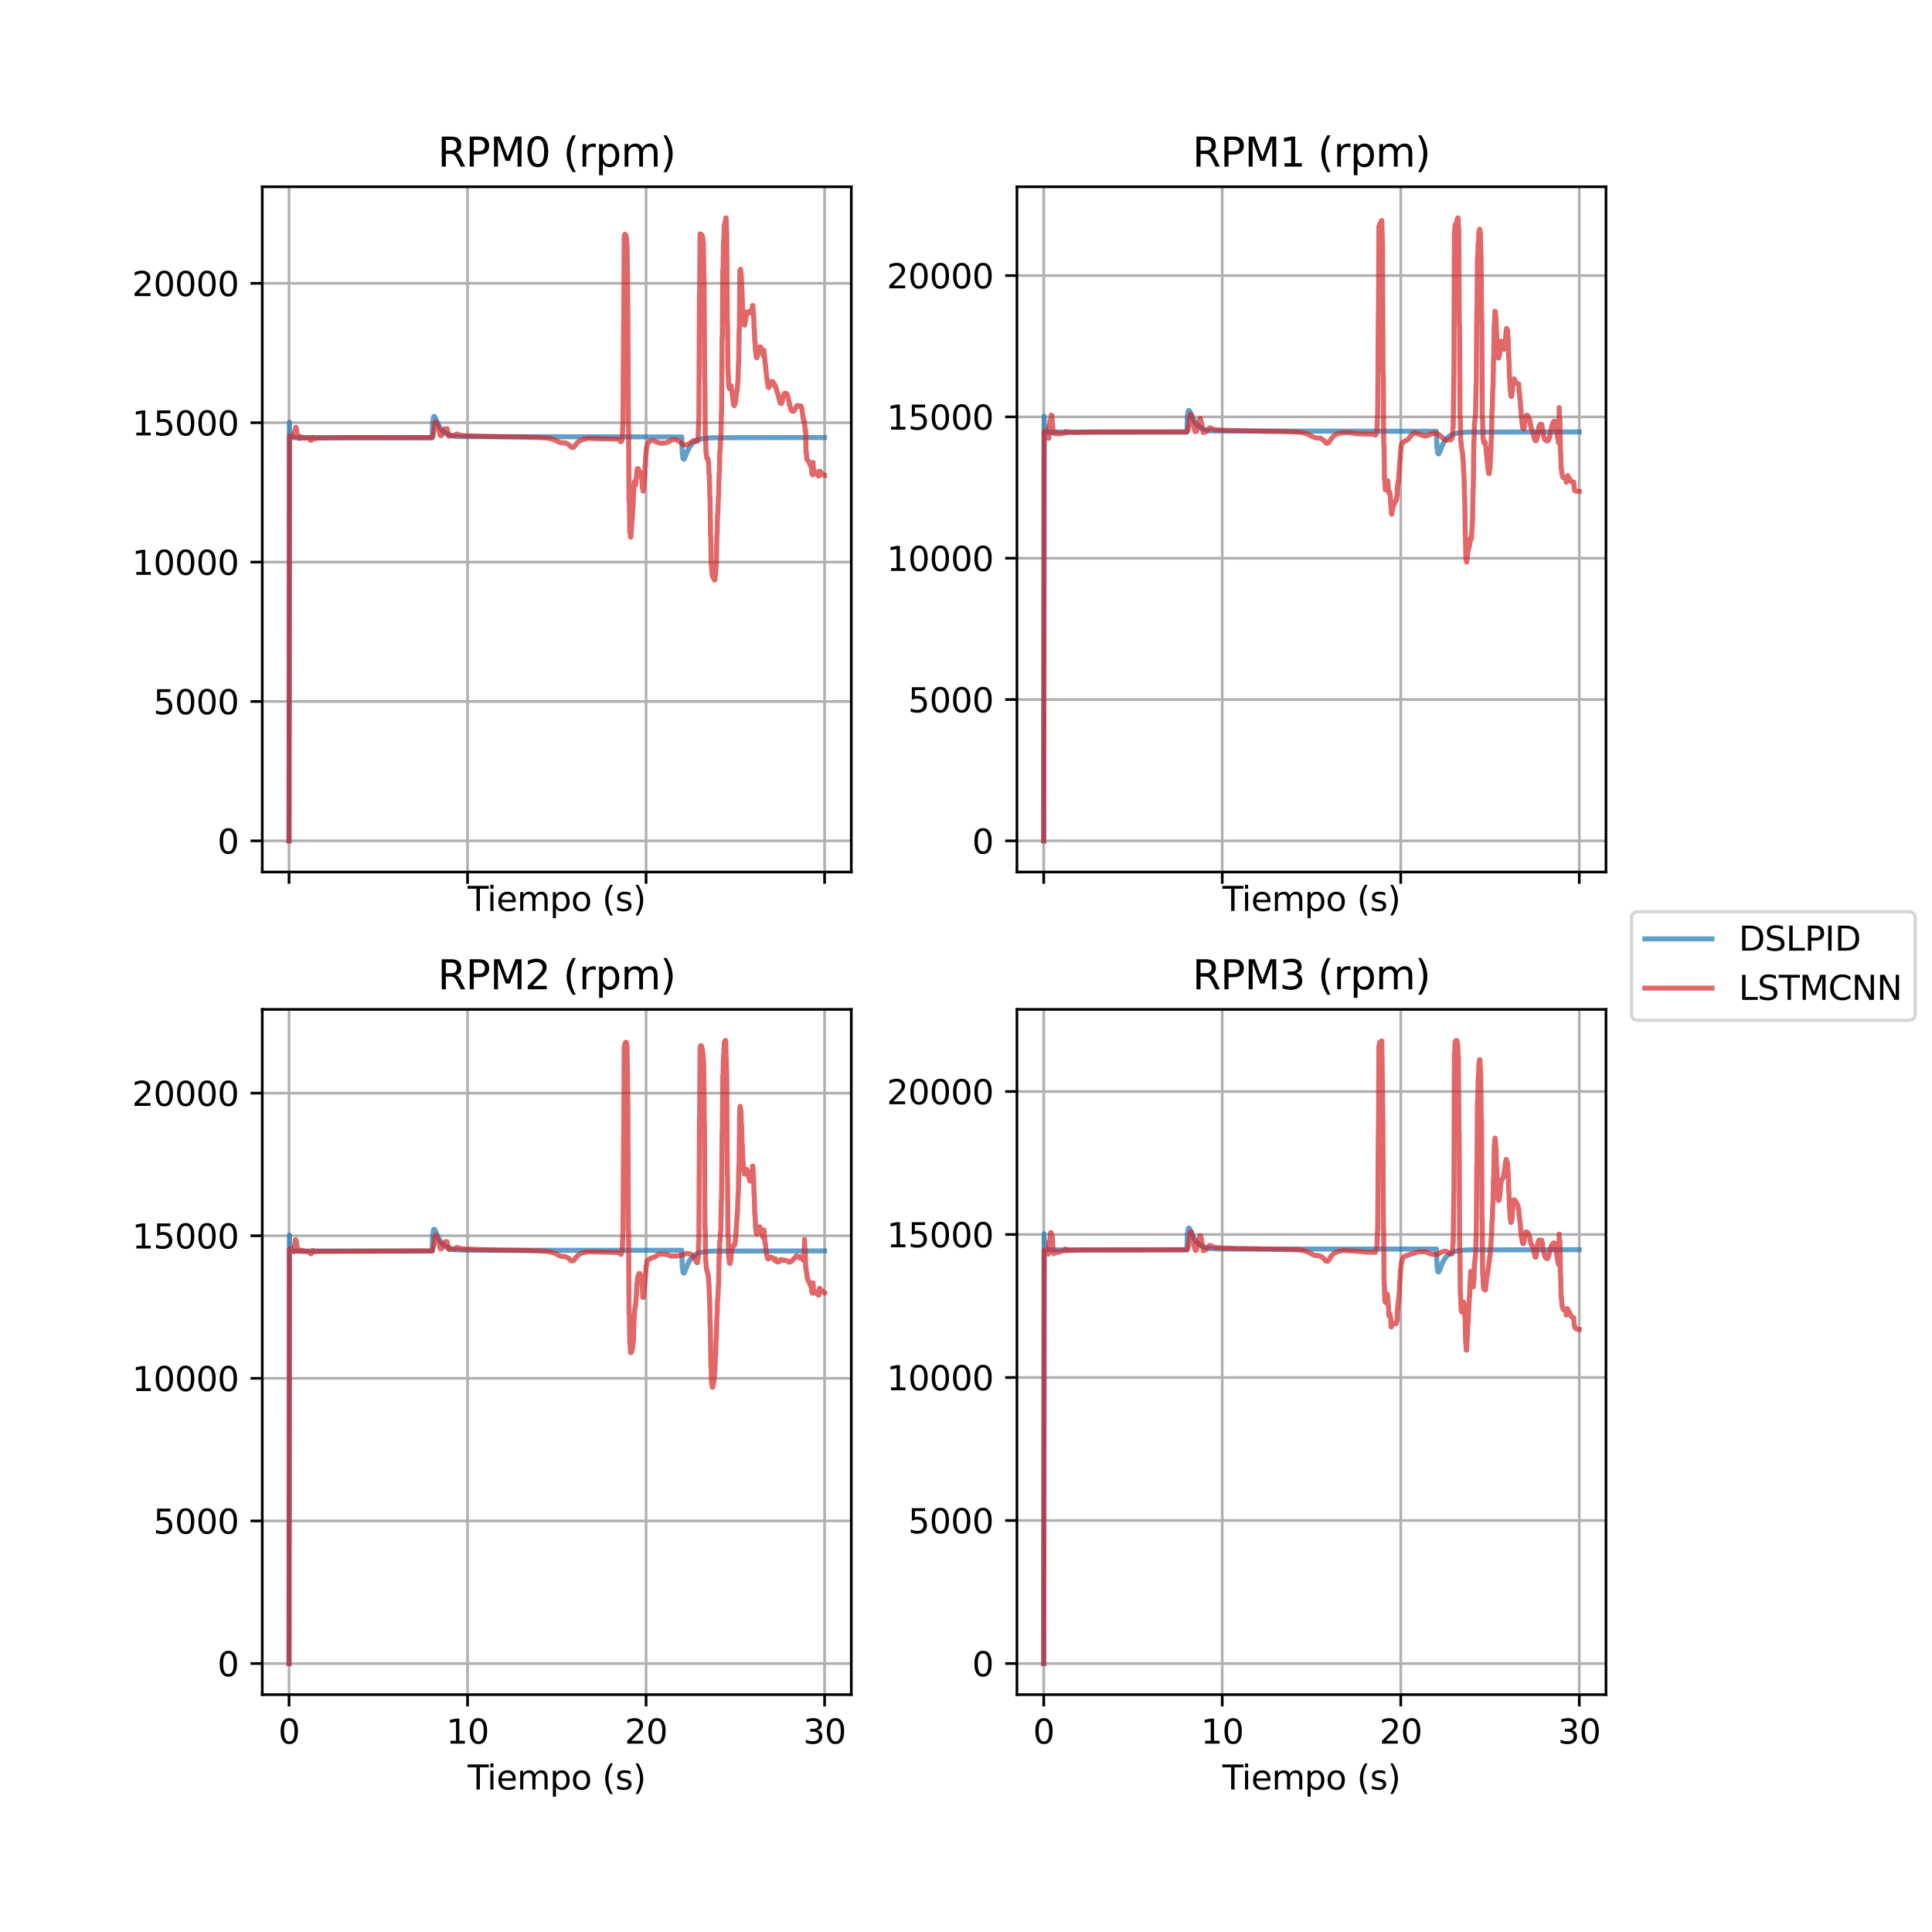 <?xml version="1.0" encoding="utf-8" standalone="no"?>
<!DOCTYPE svg PUBLIC "-//W3C//DTD SVG 1.1//EN"
  "http://www.w3.org/Graphics/SVG/1.1/DTD/svg11.dtd">
<svg height="576pt" version="1.1" viewBox="0 0 576 576" width="576pt" xmlns="http://www.w3.org/2000/svg" xmlns:xlink="http://www.w3.org/1999/xlink">
 <defs>
  <style type="text/css">*{stroke-linecap:butt;stroke-linejoin:round;}</style>
 </defs>
 <g id="figure_1">
  <g id="patch_1">
   <path d="M 0 576 
L 576 576 
L 576 0 
L 0 0 
z
" style="fill:#ffffff;"/>
  </g>
  <g id="axes_1">
   <g id="patch_2">
    <path d="M 78.19 259.98 
L 253.8 259.98 
L 253.8 55.68 
L 78.19 55.68 
z
" style="fill:#ffffff;"/>
   </g>
   <g id="matplotlib.axis_1">
    <g id="xtick_1">
     <g id="line2d_1">
      <path clip-path="url(#pc37d8a6fae)" d="M 86.172 259.98 
L 86.172 55.68 
" style="fill:none;stroke:#b0b0b0;stroke-linecap:square;stroke-width:0.8;"/>
     </g>
     <g id="line2d_2">
      <defs>
       <path d="M 0 0 
L 0 3.5 
" id="m706870bfff" style="stroke:#000000;stroke-width:0.8;"/>
      </defs>
      <g>
       <use style="stroke:#000000;stroke-width:0.8;" x="86.172" xlink:href="#m706870bfff" y="259.98"/>
      </g>
     </g>
    </g>
    <g id="xtick_2">
     <g id="line2d_3">
      <path clip-path="url(#pc37d8a6fae)" d="M 139.395 259.98 
L 139.395 55.68 
" style="fill:none;stroke:#b0b0b0;stroke-linecap:square;stroke-width:0.8;"/>
     </g>
     <g id="line2d_4">
      <g>
       <use style="stroke:#000000;stroke-width:0.8;" x="139.395" xlink:href="#m706870bfff" y="259.98"/>
      </g>
     </g>
    </g>
    <g id="xtick_3">
     <g id="line2d_5">
      <path clip-path="url(#pc37d8a6fae)" d="M 192.617 259.98 
L 192.617 55.68 
" style="fill:none;stroke:#b0b0b0;stroke-linecap:square;stroke-width:0.8;"/>
     </g>
     <g id="line2d_6">
      <g>
       <use style="stroke:#000000;stroke-width:0.8;" x="192.617" xlink:href="#m706870bfff" y="259.98"/>
      </g>
     </g>
    </g>
    <g id="xtick_4">
     <g id="line2d_7">
      <path clip-path="url(#pc37d8a6fae)" d="M 245.84 259.98 
L 245.84 55.68 
" style="fill:none;stroke:#b0b0b0;stroke-linecap:square;stroke-width:0.8;"/>
     </g>
     <g id="line2d_8">
      <g>
       <use style="stroke:#000000;stroke-width:0.8;" x="245.84" xlink:href="#m706870bfff" y="259.98"/>
      </g>
     </g>
    </g>
    <g id="text_1">
     <!-- Tiempo (s) -->
     <g transform="translate(139.433 271.578)scale(0.1 -0.1)">
      <defs>
       <path d="M -19 4666 
L 3928 4666 
L 3928 4134 
L 2272 4134 
L 2272 0 
L 1638 0 
L 1638 4134 
L -19 4134 
L -19 4666 
z
" id="DejaVuSans-54" transform="scale(0.016)"/>
       <path d="M 603 3500 
L 1178 3500 
L 1178 0 
L 603 0 
L 603 3500 
z
M 603 4863 
L 1178 4863 
L 1178 4134 
L 603 4134 
L 603 4863 
z
" id="DejaVuSans-69" transform="scale(0.016)"/>
       <path d="M 3597 1894 
L 3597 1613 
L 953 1613 
Q 991 1019 1311 708 
Q 1631 397 2203 397 
Q 2534 397 2845 478 
Q 3156 559 3463 722 
L 3463 178 
Q 3153 47 2828 -22 
Q 2503 -91 2169 -91 
Q 1331 -91 842 396 
Q 353 884 353 1716 
Q 353 2575 817 3079 
Q 1281 3584 2069 3584 
Q 2775 3584 3186 3129 
Q 3597 2675 3597 1894 
z
M 3022 2063 
Q 3016 2534 2758 2815 
Q 2500 3097 2075 3097 
Q 1594 3097 1305 2825 
Q 1016 2553 972 2059 
L 3022 2063 
z
" id="DejaVuSans-65" transform="scale(0.016)"/>
       <path d="M 3328 2828 
Q 3544 3216 3844 3400 
Q 4144 3584 4550 3584 
Q 5097 3584 5394 3201 
Q 5691 2819 5691 2113 
L 5691 0 
L 5113 0 
L 5113 2094 
Q 5113 2597 4934 2840 
Q 4756 3084 4391 3084 
Q 3944 3084 3684 2787 
Q 3425 2491 3425 1978 
L 3425 0 
L 2847 0 
L 2847 2094 
Q 2847 2600 2669 2842 
Q 2491 3084 2119 3084 
Q 1678 3084 1418 2786 
Q 1159 2488 1159 1978 
L 1159 0 
L 581 0 
L 581 3500 
L 1159 3500 
L 1159 2956 
Q 1356 3278 1631 3431 
Q 1906 3584 2284 3584 
Q 2666 3584 2933 3390 
Q 3200 3197 3328 2828 
z
" id="DejaVuSans-6d" transform="scale(0.016)"/>
       <path d="M 1159 525 
L 1159 -1331 
L 581 -1331 
L 581 3500 
L 1159 3500 
L 1159 2969 
Q 1341 3281 1617 3432 
Q 1894 3584 2278 3584 
Q 2916 3584 3314 3078 
Q 3713 2572 3713 1747 
Q 3713 922 3314 415 
Q 2916 -91 2278 -91 
Q 1894 -91 1617 61 
Q 1341 213 1159 525 
z
M 3116 1747 
Q 3116 2381 2855 2742 
Q 2594 3103 2138 3103 
Q 1681 3103 1420 2742 
Q 1159 2381 1159 1747 
Q 1159 1113 1420 752 
Q 1681 391 2138 391 
Q 2594 391 2855 752 
Q 3116 1113 3116 1747 
z
" id="DejaVuSans-70" transform="scale(0.016)"/>
       <path d="M 1959 3097 
Q 1497 3097 1228 2736 
Q 959 2375 959 1747 
Q 959 1119 1226 758 
Q 1494 397 1959 397 
Q 2419 397 2687 759 
Q 2956 1122 2956 1747 
Q 2956 2369 2687 2733 
Q 2419 3097 1959 3097 
z
M 1959 3584 
Q 2709 3584 3137 3096 
Q 3566 2609 3566 1747 
Q 3566 888 3137 398 
Q 2709 -91 1959 -91 
Q 1206 -91 779 398 
Q 353 888 353 1747 
Q 353 2609 779 3096 
Q 1206 3584 1959 3584 
z
" id="DejaVuSans-6f" transform="scale(0.016)"/>
       <path id="DejaVuSans-20" transform="scale(0.016)"/>
       <path d="M 1984 4856 
Q 1566 4138 1362 3434 
Q 1159 2731 1159 2009 
Q 1159 1288 1364 580 
Q 1569 -128 1984 -844 
L 1484 -844 
Q 1016 -109 783 600 
Q 550 1309 550 2009 
Q 550 2706 781 3412 
Q 1013 4119 1484 4856 
L 1984 4856 
z
" id="DejaVuSans-28" transform="scale(0.016)"/>
       <path d="M 2834 3397 
L 2834 2853 
Q 2591 2978 2328 3040 
Q 2066 3103 1784 3103 
Q 1356 3103 1142 2972 
Q 928 2841 928 2578 
Q 928 2378 1081 2264 
Q 1234 2150 1697 2047 
L 1894 2003 
Q 2506 1872 2764 1633 
Q 3022 1394 3022 966 
Q 3022 478 2636 193 
Q 2250 -91 1575 -91 
Q 1294 -91 989 -36 
Q 684 19 347 128 
L 347 722 
Q 666 556 975 473 
Q 1284 391 1588 391 
Q 1994 391 2212 530 
Q 2431 669 2431 922 
Q 2431 1156 2273 1281 
Q 2116 1406 1581 1522 
L 1381 1569 
Q 847 1681 609 1914 
Q 372 2147 372 2553 
Q 372 3047 722 3315 
Q 1072 3584 1716 3584 
Q 2034 3584 2315 3537 
Q 2597 3491 2834 3397 
z
" id="DejaVuSans-73" transform="scale(0.016)"/>
       <path d="M 513 4856 
L 1013 4856 
Q 1481 4119 1714 3412 
Q 1947 2706 1947 2009 
Q 1947 1309 1714 600 
Q 1481 -109 1013 -844 
L 513 -844 
Q 928 -128 1133 580 
Q 1338 1288 1338 2009 
Q 1338 2731 1133 3434 
Q 928 4138 513 4856 
z
" id="DejaVuSans-29" transform="scale(0.016)"/>
      </defs>
      <use xlink:href="#DejaVuSans-54"/>
      <use x="57.959" xlink:href="#DejaVuSans-69"/>
      <use x="85.742" xlink:href="#DejaVuSans-65"/>
      <use x="147.266" xlink:href="#DejaVuSans-6d"/>
      <use x="244.678" xlink:href="#DejaVuSans-70"/>
      <use x="308.154" xlink:href="#DejaVuSans-6f"/>
      <use x="369.336" xlink:href="#DejaVuSans-20"/>
      <use x="401.123" xlink:href="#DejaVuSans-28"/>
      <use x="440.137" xlink:href="#DejaVuSans-73"/>
      <use x="492.236" xlink:href="#DejaVuSans-29"/>
     </g>
    </g>
   </g>
   <g id="matplotlib.axis_2">
    <g id="ytick_1">
     <g id="line2d_9">
      <path clip-path="url(#pc37d8a6fae)" d="M 78.19 250.694 
L 253.8 250.694 
" style="fill:none;stroke:#b0b0b0;stroke-linecap:square;stroke-width:0.8;"/>
     </g>
     <g id="line2d_10">
      <defs>
       <path d="M 0 0 
L -3.5 0 
" id="me4c6a36060" style="stroke:#000000;stroke-width:0.8;"/>
      </defs>
      <g>
       <use style="stroke:#000000;stroke-width:0.8;" x="78.19" xlink:href="#me4c6a36060" y="250.694"/>
      </g>
     </g>
     <g id="text_2">
      <!-- 0 -->
      <g transform="translate(64.828 254.493)scale(0.1 -0.1)">
       <defs>
        <path d="M 2034 4250 
Q 1547 4250 1301 3770 
Q 1056 3291 1056 2328 
Q 1056 1369 1301 889 
Q 1547 409 2034 409 
Q 2525 409 2770 889 
Q 3016 1369 3016 2328 
Q 3016 3291 2770 3770 
Q 2525 4250 2034 4250 
z
M 2034 4750 
Q 2819 4750 3233 4129 
Q 3647 3509 3647 2328 
Q 3647 1150 3233 529 
Q 2819 -91 2034 -91 
Q 1250 -91 836 529 
Q 422 1150 422 2328 
Q 422 3509 836 4129 
Q 1250 4750 2034 4750 
z
" id="DejaVuSans-30" transform="scale(0.016)"/>
       </defs>
       <use xlink:href="#DejaVuSans-30"/>
      </g>
     </g>
    </g>
    <g id="ytick_2">
     <g id="line2d_11">
      <path clip-path="url(#pc37d8a6fae)" d="M 78.19 209.138 
L 253.8 209.138 
" style="fill:none;stroke:#b0b0b0;stroke-linecap:square;stroke-width:0.8;"/>
     </g>
     <g id="line2d_12">
      <g>
       <use style="stroke:#000000;stroke-width:0.8;" x="78.19" xlink:href="#me4c6a36060" y="209.138"/>
      </g>
     </g>
     <g id="text_3">
      <!-- 5000 -->
      <g transform="translate(45.74 212.937)scale(0.1 -0.1)">
       <defs>
        <path d="M 691 4666 
L 3169 4666 
L 3169 4134 
L 1269 4134 
L 1269 2991 
Q 1406 3038 1543 3061 
Q 1681 3084 1819 3084 
Q 2600 3084 3056 2656 
Q 3513 2228 3513 1497 
Q 3513 744 3044 326 
Q 2575 -91 1722 -91 
Q 1428 -91 1123 -41 
Q 819 9 494 109 
L 494 744 
Q 775 591 1075 516 
Q 1375 441 1709 441 
Q 2250 441 2565 725 
Q 2881 1009 2881 1497 
Q 2881 1984 2565 2268 
Q 2250 2553 1709 2553 
Q 1456 2553 1204 2497 
Q 953 2441 691 2322 
L 691 4666 
z
" id="DejaVuSans-35" transform="scale(0.016)"/>
       </defs>
       <use xlink:href="#DejaVuSans-35"/>
       <use x="63.623" xlink:href="#DejaVuSans-30"/>
       <use x="127.246" xlink:href="#DejaVuSans-30"/>
       <use x="190.869" xlink:href="#DejaVuSans-30"/>
      </g>
     </g>
    </g>
    <g id="ytick_3">
     <g id="line2d_13">
      <path clip-path="url(#pc37d8a6fae)" d="M 78.19 167.582 
L 253.8 167.582 
" style="fill:none;stroke:#b0b0b0;stroke-linecap:square;stroke-width:0.8;"/>
     </g>
     <g id="line2d_14">
      <g>
       <use style="stroke:#000000;stroke-width:0.8;" x="78.19" xlink:href="#me4c6a36060" y="167.582"/>
      </g>
     </g>
     <g id="text_4">
      <!-- 10000 -->
      <g transform="translate(39.377 171.381)scale(0.1 -0.1)">
       <defs>
        <path d="M 794 531 
L 1825 531 
L 1825 4091 
L 703 3866 
L 703 4441 
L 1819 4666 
L 2450 4666 
L 2450 531 
L 3481 531 
L 3481 0 
L 794 0 
L 794 531 
z
" id="DejaVuSans-31" transform="scale(0.016)"/>
       </defs>
       <use xlink:href="#DejaVuSans-31"/>
       <use x="63.623" xlink:href="#DejaVuSans-30"/>
       <use x="127.246" xlink:href="#DejaVuSans-30"/>
       <use x="190.869" xlink:href="#DejaVuSans-30"/>
       <use x="254.492" xlink:href="#DejaVuSans-30"/>
      </g>
     </g>
    </g>
    <g id="ytick_4">
     <g id="line2d_15">
      <path clip-path="url(#pc37d8a6fae)" d="M 78.19 126.026 
L 253.8 126.026 
" style="fill:none;stroke:#b0b0b0;stroke-linecap:square;stroke-width:0.8;"/>
     </g>
     <g id="line2d_16">
      <g>
       <use style="stroke:#000000;stroke-width:0.8;" x="78.19" xlink:href="#me4c6a36060" y="126.026"/>
      </g>
     </g>
     <g id="text_5">
      <!-- 15000 -->
      <g transform="translate(39.377 129.825)scale(0.1 -0.1)">
       <use xlink:href="#DejaVuSans-31"/>
       <use x="63.623" xlink:href="#DejaVuSans-35"/>
       <use x="127.246" xlink:href="#DejaVuSans-30"/>
       <use x="190.869" xlink:href="#DejaVuSans-30"/>
       <use x="254.492" xlink:href="#DejaVuSans-30"/>
      </g>
     </g>
    </g>
    <g id="ytick_5">
     <g id="line2d_17">
      <path clip-path="url(#pc37d8a6fae)" d="M 78.19 84.47 
L 253.8 84.47 
" style="fill:none;stroke:#b0b0b0;stroke-linecap:square;stroke-width:0.8;"/>
     </g>
     <g id="line2d_18">
      <g>
       <use style="stroke:#000000;stroke-width:0.8;" x="78.19" xlink:href="#me4c6a36060" y="84.47"/>
      </g>
     </g>
     <g id="text_6">
      <!-- 20000 -->
      <g transform="translate(39.377 88.27)scale(0.1 -0.1)">
       <defs>
        <path d="M 1228 531 
L 3431 531 
L 3431 0 
L 469 0 
L 469 531 
Q 828 903 1448 1529 
Q 2069 2156 2228 2338 
Q 2531 2678 2651 2914 
Q 2772 3150 2772 3378 
Q 2772 3750 2511 3984 
Q 2250 4219 1831 4219 
Q 1534 4219 1204 4116 
Q 875 4013 500 3803 
L 500 4441 
Q 881 4594 1212 4672 
Q 1544 4750 1819 4750 
Q 2544 4750 2975 4387 
Q 3406 4025 3406 3419 
Q 3406 3131 3298 2873 
Q 3191 2616 2906 2266 
Q 2828 2175 2409 1742 
Q 1991 1309 1228 531 
z
" id="DejaVuSans-32" transform="scale(0.016)"/>
       </defs>
       <use xlink:href="#DejaVuSans-32"/>
       <use x="63.623" xlink:href="#DejaVuSans-30"/>
       <use x="127.246" xlink:href="#DejaVuSans-30"/>
       <use x="190.869" xlink:href="#DejaVuSans-30"/>
       <use x="254.492" xlink:href="#DejaVuSans-30"/>
      </g>
     </g>
    </g>
   </g>
   <g id="line2d_19">
    <path clip-path="url(#pc37d8a6fae)" d="M 86.172 250.694 
L 86.283 125.845 
L 86.416 128.487 
L 86.505 128.487 
L 86.638 129.651 
L 86.727 129.651 
L 86.86 130.157 
L 86.948 130.157 
L 87.081 130.373 
L 87.392 130.462 
L 87.569 130.497 
L 128.861 130.467 
L 128.994 125.81 
L 129.083 125.81 
L 129.216 124.335 
L 129.305 124.335 
L 129.438 124.141 
L 129.526 124.141 
L 129.682 124.451 
L 129.748 124.451 
L 129.903 124.937 
L 129.97 124.937 
L 130.125 125.462 
L 130.192 125.462 
L 130.325 125.968 
L 130.414 125.968 
L 130.547 126.436 
L 130.635 126.436 
L 130.768 126.86 
L 130.857 126.86 
L 130.99 127.239 
L 131.079 127.239 
L 131.212 127.578 
L 131.301 127.578 
L 131.456 127.88 
L 131.522 127.88 
L 131.678 128.148 
L 131.744 128.148 
L 131.899 128.387 
L 132.077 128.496 
L 132.232 128.695 
L 132.409 128.786 
L 132.565 128.953 
L 132.742 129.029 
L 132.897 129.169 
L 133.075 129.233 
L 133.23 129.349 
L 133.518 129.453 
L 133.673 129.545 
L 133.962 129.626 
L 134.117 129.699 
L 134.516 129.792 
L 134.693 129.896 
L 134.96 129.982 
L 135.137 130.033 
L 136.179 130.142 
L 136.601 130.17 
L 203.262 130.261 
L 203.395 135.091 
L 203.484 135.091 
L 203.617 136.701 
L 203.705 136.701 
L 203.838 136.913 
L 203.927 136.913 
L 204.082 136.568 
L 204.149 136.568 
L 204.304 136.032 
L 204.371 136.032 
L 204.526 135.458 
L 204.592 135.458 
L 204.725 134.909 
L 204.814 134.909 
L 204.947 134.405 
L 205.036 134.405 
L 205.169 133.952 
L 205.258 133.952 
L 205.391 133.549 
L 205.479 133.549 
L 205.613 133.191 
L 205.701 133.191 
L 205.834 132.874 
L 205.923 132.874 
L 206.078 132.593 
L 206.145 132.593 
L 206.3 132.345 
L 206.367 132.345 
L 206.522 132.126 
L 206.699 132.026 
L 206.854 131.844 
L 207.032 131.761 
L 207.187 131.609 
L 207.364 131.54 
L 207.52 131.414 
L 207.697 131.356 
L 207.852 131.251 
L 208.141 131.159 
L 208.296 131.076 
L 208.695 130.971 
L 208.872 130.91 
L 209.36 130.809 
L 209.56 130.767 
L 210.247 130.669 
L 210.513 130.632 
L 212.132 130.525 
L 212.775 130.501 
L 245.818 130.445 
L 245.818 130.445 
" style="fill:none;stroke:#1f77b4;stroke-linecap:square;stroke-opacity:0.7;stroke-width:1.5;"/>
   </g>
   <g id="line2d_20">
    <path clip-path="url(#pc37d8a6fae)" d="M 86.172 250.694 
L 86.305 129.999 
L 87.281 130.038 
L 87.414 130.279 
L 87.614 130.215 
L 87.747 128.975 
L 87.835 128.975 
L 87.991 128.32 
L 88.057 128.32 
L 88.19 127.43 
L 88.279 127.43 
L 88.479 128.478 
L 88.501 128.478 
L 88.634 130.239 
L 88.723 130.239 
L 88.833 130.482 
L 88.989 129.944 
L 89.055 129.944 
L 89.21 130.75 
L 89.388 130.658 
L 89.521 130.209 
L 89.61 130.209 
L 89.743 130.578 
L 89.942 130.475 
L 90.053 130.345 
L 90.23 130.561 
L 90.497 130.498 
L 90.607 130.448 
L 90.763 130.584 
L 91.495 130.512 
L 91.628 130.473 
L 92.16 130.572 
L 92.315 130.918 
L 92.382 130.918 
L 92.515 131.25 
L 92.825 131.281 
L 92.98 130.788 
L 93.047 130.788 
L 93.18 130.38 
L 93.49 130.416 
L 93.646 130.601 
L 93.823 130.699 
L 93.956 130.812 
L 94.267 130.719 
L 94.422 130.591 
L 103.47 130.479 
L 112.451 130.466 
L 128.861 130.465 
L 129.016 129.962 
L 129.083 129.962 
L 129.238 128.871 
L 129.305 128.871 
L 129.46 127.452 
L 129.526 127.452 
L 129.66 126.173 
L 129.748 126.173 
L 129.881 125.758 
L 129.97 125.758 
L 130.125 126.16 
L 130.192 126.16 
L 130.347 126.741 
L 130.414 126.741 
L 130.569 127.359 
L 130.635 127.359 
L 130.791 127.977 
L 130.857 127.977 
L 131.012 128.868 
L 131.079 128.868 
L 131.212 129.725 
L 131.301 129.725 
L 131.434 129.924 
L 131.633 129.894 
L 131.788 129.566 
L 131.855 129.566 
L 132.01 129.048 
L 132.077 129.048 
L 132.232 128.491 
L 132.298 128.491 
L 132.432 127.966 
L 132.52 127.966 
L 132.653 127.812 
L 133.296 127.826 
L 133.452 128.688 
L 133.518 128.688 
L 133.651 129.853 
L 133.74 129.853 
L 133.873 130.082 
L 134.183 129.977 
L 134.316 129.874 
L 135.847 129.777 
L 136.002 129.512 
L 136.179 129.418 
L 136.29 129.392 
L 136.312 129.418 
L 136.623 129.514 
L 136.778 129.603 
L 137.066 129.695 
L 137.222 129.774 
L 138.175 129.881 
L 138.663 129.912 
L 142.056 130.019 
L 142.477 130.05 
L 147.156 130.16 
L 149.219 130.193 
L 155.805 130.302 
L 157.091 130.332 
L 160.684 130.44 
L 161.393 130.478 
L 162.901 130.581 
L 163.212 130.619 
L 163.788 130.709 
L 163.988 130.754 
L 164.343 130.841 
L 164.52 130.903 
L 164.897 131.003 
L 165.053 131.079 
L 165.341 131.162 
L 165.496 131.256 
L 165.784 131.354 
L 165.94 131.461 
L 166.117 131.517 
L 166.272 131.634 
L 166.56 131.742 
L 166.716 131.836 
L 167.004 131.918 
L 167.159 131.988 
L 168.667 132.084 
L 168.822 132.184 
L 169.111 132.283 
L 169.266 132.392 
L 169.443 132.452 
L 169.599 132.624 
L 169.665 132.624 
L 169.82 132.862 
L 169.887 132.862 
L 170.02 133.068 
L 170.22 133.146 
L 170.375 133.321 
L 170.552 133.403 
L 170.685 133.462 
L 170.996 133.353 
L 171.151 133.138 
L 171.217 133.138 
L 171.373 132.905 
L 171.439 132.905 
L 171.594 132.608 
L 171.661 132.608 
L 171.794 132.296 
L 171.883 132.296 
L 172.038 132.065 
L 172.215 131.958 
L 172.371 131.733 
L 172.548 131.634 
L 172.703 131.499 
L 172.881 131.439 
L 173.036 131.313 
L 173.324 131.211 
L 173.479 131.13 
L 173.768 131.051 
L 173.923 130.993 
L 174.322 130.903 
L 174.5 130.837 
L 174.987 130.73 
L 175.165 130.673 
L 178.314 130.776 
L 178.624 130.809 
L 184.301 130.912 
L 184.479 130.982 
L 184.634 131.032 
L 184.789 131.297 
L 184.856 131.297 
L 184.989 131.66 
L 185.299 131.599 
L 185.477 130.851 
L 185.521 130.851 
L 185.698 126.08 
L 185.743 126.08 
L 185.92 96.008 
L 185.965 96.008 
L 186.098 70.444 
L 186.186 70.444 
L 186.297 69.839 
L 186.519 69.984 
L 186.696 70.62 
L 186.741 70.62 
L 186.896 73.098 
L 186.962 73.098 
L 187.162 91.793 
L 187.184 91.793 
L 187.339 127.158 
L 187.406 127.158 
L 187.539 149.482 
L 187.628 149.482 
L 187.761 158.572 
L 187.85 158.572 
L 187.983 160.136 
L 188.071 160.136 
L 188.226 157.759 
L 188.293 157.759 
L 188.448 154.565 
L 188.515 154.565 
L 188.67 151.127 
L 188.737 151.127 
L 188.892 146.36 
L 188.958 146.36 
L 189.091 143.692 
L 189.18 143.692 
L 189.313 144.582 
L 189.513 144.605 
L 189.823 141.008 
L 189.845 141.008 
L 189.978 139.762 
L 190.289 139.766 
L 190.444 140.236 
L 190.511 140.236 
L 190.644 140.705 
L 190.732 140.705 
L 190.888 141.278 
L 190.954 141.278 
L 191.109 142.057 
L 191.176 142.057 
L 191.331 143.064 
L 191.398 143.064 
L 191.553 145.544 
L 191.619 145.544 
L 191.73 146.416 
L 191.908 144.891 
L 191.952 144.891 
L 192.107 142.247 
L 192.174 142.247 
L 192.329 138.652 
L 192.396 138.652 
L 192.529 135.422 
L 192.617 135.422 
L 192.75 133.415 
L 192.839 133.415 
L 192.972 132.521 
L 193.061 132.521 
L 193.194 132.073 
L 193.283 132.073 
L 193.416 131.785 
L 193.504 131.785 
L 193.637 131.584 
L 193.837 131.523 
L 193.97 131.446 
L 194.281 131.366 
L 194.436 131.275 
L 194.946 131.369 
L 195.101 131.484 
L 195.278 131.547 
L 195.434 131.641 
L 195.722 131.743 
L 195.877 131.821 
L 196.166 131.903 
L 196.321 131.984 
L 196.72 132.077 
L 196.875 132.145 
L 198.494 132.048 
L 198.649 131.972 
L 198.938 131.891 
L 199.093 131.796 
L 199.381 131.704 
L 199.536 131.568 
L 199.714 131.501 
L 199.869 131.373 
L 200.157 131.268 
L 200.312 131.163 
L 200.933 131.057 
L 201.222 131.056 
L 201.71 131.147 
L 201.887 131.24 
L 202.042 131.313 
L 202.197 131.458 
L 202.375 131.531 
L 202.53 131.678 
L 202.707 131.762 
L 202.863 131.936 
L 203.04 132.022 
L 203.195 132.172 
L 203.262 132.172 
L 203.395 132.486 
L 203.816 132.595 
L 203.972 132.643 
L 204.925 132.558 
L 205.08 132.442 
L 205.258 132.376 
L 205.413 132.238 
L 205.59 132.159 
L 205.746 132.004 
L 205.923 131.928 
L 206.078 131.777 
L 206.256 131.701 
L 206.411 131.582 
L 206.588 131.509 
L 206.744 131.354 
L 207.254 131.366 
L 207.387 131.533 
L 207.919 131.56 
L 208.118 130.311 
L 208.141 130.311 
L 208.318 124.942 
L 208.362 124.942 
L 208.54 87.074 
L 208.584 87.074 
L 208.717 69.742 
L 209.028 69.808 
L 209.183 70.138 
L 209.249 70.138 
L 209.382 70.501 
L 209.471 70.501 
L 209.649 72.289 
L 209.693 72.289 
L 209.87 82.889 
L 209.915 82.889 
L 210.07 112.789 
L 210.136 112.789 
L 210.27 130.138 
L 210.358 130.138 
L 210.491 135.082 
L 210.58 135.082 
L 210.713 136.582 
L 211.023 136.653 
L 211.201 138.015 
L 211.245 138.015 
L 211.4 141.664 
L 211.467 141.664 
L 211.622 148.233 
L 211.689 148.233 
L 211.844 159.941 
L 211.911 159.941 
L 212.044 168.462 
L 212.132 168.462 
L 212.265 171.198 
L 212.354 171.198 
L 212.487 171.997 
L 212.687 172.042 
L 212.842 172.641 
L 212.908 172.641 
L 213.019 172.935 
L 213.13 172.909 
L 213.285 171.234 
L 213.352 171.234 
L 213.507 167.882 
L 213.574 167.882 
L 213.729 159.378 
L 213.795 159.378 
L 213.929 153.198 
L 214.017 153.198 
L 214.172 148.107 
L 214.239 148.107 
L 214.394 141.171 
L 214.461 141.171 
L 214.594 134.51 
L 214.683 134.51 
L 214.816 131.25 
L 214.904 131.25 
L 215.082 123.108 
L 215.126 123.108 
L 215.281 100.724 
L 215.348 100.724 
L 215.481 80.503 
L 215.57 80.503 
L 215.703 71.961 
L 215.791 71.961 
L 215.924 67.2 
L 216.013 67.2 
L 216.146 66.239 
L 216.235 66.239 
L 216.368 64.966 
L 216.457 64.966 
L 216.678 70.089 
L 216.834 96.184 
L 216.9 96.184 
L 217.033 111.439 
L 217.122 111.439 
L 217.255 115.204 
L 217.344 115.204 
L 217.455 115.867 
L 217.876 114.94 
L 217.898 114.94 
L 218.053 115.721 
L 218.12 115.721 
L 218.275 117.49 
L 218.342 117.49 
L 218.497 119.288 
L 218.563 119.288 
L 218.696 120.694 
L 218.785 120.694 
L 218.896 120.983 
L 219.051 120.543 
L 219.118 120.543 
L 219.273 119.539 
L 219.34 119.539 
L 219.495 117.592 
L 219.561 117.592 
L 219.694 116.435 
L 219.783 116.435 
L 219.96 114.091 
L 220.005 114.091 
L 220.16 108.131 
L 220.227 108.131 
L 220.382 97.922 
L 220.448 97.922 
L 220.581 80.677 
L 220.67 80.677 
L 220.781 80.268 
L 220.981 81.944 
L 221.003 81.944 
L 221.158 86.638 
L 221.224 86.638 
L 221.358 91.764 
L 221.446 91.764 
L 221.579 95.453 
L 221.668 95.453 
L 221.801 96.853 
L 222.001 96.937 
L 222.156 96.036 
L 222.222 96.036 
L 222.378 94.395 
L 222.444 94.395 
L 222.577 93.363 
L 222.666 93.363 
L 222.799 92.985 
L 223.22 93.095 
L 223.42 93.235 
L 223.442 93.235 
L 223.575 92.923 
L 223.664 92.923 
L 223.797 92.609 
L 223.996 92.705 
L 224.174 93.362 
L 224.218 93.362 
L 224.351 91.087 
L 224.44 91.087 
L 224.595 93.439 
L 224.662 93.439 
L 224.817 97.809 
L 224.884 97.809 
L 225.017 101.793 
L 225.105 101.793 
L 225.238 104.756 
L 225.327 104.756 
L 225.46 106.429 
L 225.549 106.429 
L 225.66 106.69 
L 226.458 103.406 
L 226.768 103.471 
L 226.924 103.845 
L 226.99 103.845 
L 227.145 104.488 
L 227.212 104.488 
L 227.367 105.297 
L 227.434 105.297 
L 227.567 106.023 
L 227.656 106.023 
L 227.766 104.434 
L 227.899 106.686 
L 227.988 106.686 
L 228.143 108.643 
L 228.21 108.643 
L 228.365 110.775 
L 228.432 110.775 
L 228.565 112.649 
L 228.653 112.649 
L 228.787 114.119 
L 228.875 114.119 
L 229.008 115.264 
L 229.097 115.264 
L 229.208 115.553 
L 229.518 114.838 
L 229.54 114.838 
L 229.696 114.291 
L 229.762 114.291 
L 229.895 113.888 
L 229.984 113.888 
L 230.117 113.716 
L 230.428 113.805 
L 230.583 114.129 
L 230.649 114.129 
L 230.805 114.619 
L 230.871 114.619 
L 231.026 115.183 
L 231.093 115.183 
L 231.204 115.064 
L 231.359 115.823 
L 231.425 115.823 
L 231.559 116.657 
L 231.647 116.657 
L 231.78 117.234 
L 231.869 117.234 
L 232.024 117.919 
L 232.091 117.919 
L 232.246 118.816 
L 232.313 118.816 
L 232.446 119.686 
L 232.534 119.686 
L 232.667 120.236 
L 232.978 120.303 
L 233.155 119.764 
L 233.2 119.764 
L 233.355 118.796 
L 233.421 118.796 
L 233.554 117.923 
L 233.643 117.923 
L 233.776 117.452 
L 233.865 117.452 
L 233.998 117.244 
L 234.419 117.296 
L 234.574 117.562 
L 234.641 117.562 
L 234.796 118.053 
L 234.863 118.053 
L 235.284 120.02 
L 235.306 120.02 
L 235.439 121.001 
L 235.528 121.001 
L 235.661 121.698 
L 235.75 121.698 
L 235.883 122.161 
L 235.972 122.161 
L 236.105 122.479 
L 236.304 122.573 
L 236.437 122.62 
L 236.637 122.579 
L 236.792 122.349 
L 236.859 122.349 
L 237.014 121.959 
L 237.08 121.959 
L 237.236 121.598 
L 237.302 121.598 
L 237.435 121.094 
L 237.524 121.094 
L 237.657 120.902 
L 238.411 120.991 
L 238.566 121.239 
L 238.633 121.239 
L 238.744 121.448 
L 238.854 121.068 
L 239.032 121.848 
L 239.076 121.848 
L 239.231 123.32 
L 239.298 123.32 
L 239.431 124.778 
L 239.52 124.778 
L 239.653 126.006 
L 239.741 126.006 
L 239.852 125.613 
L 240.074 128.684 
L 240.185 128.145 
L 240.318 135.1 
L 240.407 135.1 
L 240.54 136.962 
L 240.629 136.962 
L 240.762 137.2 
L 240.85 137.2 
L 241.006 137.484 
L 241.072 137.484 
L 241.227 137.868 
L 241.294 137.868 
L 241.449 138.395 
L 241.516 138.395 
L 241.649 138.88 
L 241.737 138.88 
L 241.893 139.496 
L 241.959 139.496 
L 242.092 141.385 
L 242.181 141.385 
L 242.292 141.591 
L 242.403 137.856 
L 242.536 140.402 
L 242.846 140.457 
L 242.957 140.723 
L 242.979 140.717 
L 243.179 140.789 
L 243.334 141.093 
L 243.401 141.093 
L 243.556 141.41 
L 243.622 141.41 
L 243.755 141.669 
L 243.844 141.669 
L 243.999 141.93 
L 244.177 141.893 
L 244.332 140.45 
L 244.398 140.45 
L 244.554 140.717 
L 244.731 140.809 
L 244.864 141.07 
L 245.064 141.15 
L 245.219 141.309 
L 245.286 141.309 
L 245.419 141.496 
L 245.618 141.601 
L 245.773 141.761 
L 245.818 141.761 
L 245.818 141.761 
" style="fill:none;stroke:#d62728;stroke-linecap:square;stroke-opacity:0.7;stroke-width:1.5;"/>
   </g>
   <g id="patch_3">
    <path d="M 78.19 259.98 
L 78.19 55.68 
" style="fill:none;stroke:#000000;stroke-linecap:square;stroke-linejoin:miter;stroke-width:0.8;"/>
   </g>
   <g id="patch_4">
    <path d="M 253.8 259.98 
L 253.8 55.68 
" style="fill:none;stroke:#000000;stroke-linecap:square;stroke-linejoin:miter;stroke-width:0.8;"/>
   </g>
   <g id="patch_5">
    <path d="M 78.19 259.98 
L 253.8 259.98 
" style="fill:none;stroke:#000000;stroke-linecap:square;stroke-linejoin:miter;stroke-width:0.8;"/>
   </g>
   <g id="patch_6">
    <path d="M 78.19 55.68 
L 253.8 55.68 
" style="fill:none;stroke:#000000;stroke-linecap:square;stroke-linejoin:miter;stroke-width:0.8;"/>
   </g>
   <g id="text_7">
    <!-- RPM0 (rpm) -->
    <g transform="translate(130.505 49.68)scale(0.12 -0.12)">
     <defs>
      <path d="M 2841 2188 
Q 3044 2119 3236 1894 
Q 3428 1669 3622 1275 
L 4263 0 
L 3584 0 
L 2988 1197 
Q 2756 1666 2539 1819 
Q 2322 1972 1947 1972 
L 1259 1972 
L 1259 0 
L 628 0 
L 628 4666 
L 2053 4666 
Q 2853 4666 3247 4331 
Q 3641 3997 3641 3322 
Q 3641 2881 3436 2590 
Q 3231 2300 2841 2188 
z
M 1259 4147 
L 1259 2491 
L 2053 2491 
Q 2509 2491 2742 2702 
Q 2975 2913 2975 3322 
Q 2975 3731 2742 3939 
Q 2509 4147 2053 4147 
L 1259 4147 
z
" id="DejaVuSans-52" transform="scale(0.016)"/>
      <path d="M 1259 4147 
L 1259 2394 
L 2053 2394 
Q 2494 2394 2734 2622 
Q 2975 2850 2975 3272 
Q 2975 3691 2734 3919 
Q 2494 4147 2053 4147 
L 1259 4147 
z
M 628 4666 
L 2053 4666 
Q 2838 4666 3239 4311 
Q 3641 3956 3641 3272 
Q 3641 2581 3239 2228 
Q 2838 1875 2053 1875 
L 1259 1875 
L 1259 0 
L 628 0 
L 628 4666 
z
" id="DejaVuSans-50" transform="scale(0.016)"/>
      <path d="M 628 4666 
L 1569 4666 
L 2759 1491 
L 3956 4666 
L 4897 4666 
L 4897 0 
L 4281 0 
L 4281 4097 
L 3078 897 
L 2444 897 
L 1241 4097 
L 1241 0 
L 628 0 
L 628 4666 
z
" id="DejaVuSans-4d" transform="scale(0.016)"/>
      <path d="M 2631 2963 
Q 2534 3019 2420 3045 
Q 2306 3072 2169 3072 
Q 1681 3072 1420 2755 
Q 1159 2438 1159 1844 
L 1159 0 
L 581 0 
L 581 3500 
L 1159 3500 
L 1159 2956 
Q 1341 3275 1631 3429 
Q 1922 3584 2338 3584 
Q 2397 3584 2469 3576 
Q 2541 3569 2628 3553 
L 2631 2963 
z
" id="DejaVuSans-72" transform="scale(0.016)"/>
     </defs>
     <use xlink:href="#DejaVuSans-52"/>
     <use x="69.482" xlink:href="#DejaVuSans-50"/>
     <use x="129.785" xlink:href="#DejaVuSans-4d"/>
     <use x="216.064" xlink:href="#DejaVuSans-30"/>
     <use x="279.688" xlink:href="#DejaVuSans-20"/>
     <use x="311.475" xlink:href="#DejaVuSans-28"/>
     <use x="350.488" xlink:href="#DejaVuSans-72"/>
     <use x="391.602" xlink:href="#DejaVuSans-70"/>
     <use x="455.078" xlink:href="#DejaVuSans-6d"/>
     <use x="552.49" xlink:href="#DejaVuSans-29"/>
    </g>
   </g>
  </g>
  <g id="axes_2">
   <g id="patch_7">
    <path d="M 303.19 259.98 
L 478.8 259.98 
L 478.8 55.68 
L 303.19 55.68 
z
" style="fill:#ffffff;"/>
   </g>
   <g id="matplotlib.axis_3">
    <g id="xtick_5">
     <g id="line2d_21">
      <path clip-path="url(#p20b0e622bc)" d="M 311.172 259.98 
L 311.172 55.68 
" style="fill:none;stroke:#b0b0b0;stroke-linecap:square;stroke-width:0.8;"/>
     </g>
     <g id="line2d_22">
      <g>
       <use style="stroke:#000000;stroke-width:0.8;" x="311.172" xlink:href="#m706870bfff" y="259.98"/>
      </g>
     </g>
    </g>
    <g id="xtick_6">
     <g id="line2d_23">
      <path clip-path="url(#p20b0e622bc)" d="M 364.395 259.98 
L 364.395 55.68 
" style="fill:none;stroke:#b0b0b0;stroke-linecap:square;stroke-width:0.8;"/>
     </g>
     <g id="line2d_24">
      <g>
       <use style="stroke:#000000;stroke-width:0.8;" x="364.395" xlink:href="#m706870bfff" y="259.98"/>
      </g>
     </g>
    </g>
    <g id="xtick_7">
     <g id="line2d_25">
      <path clip-path="url(#p20b0e622bc)" d="M 417.617 259.98 
L 417.617 55.68 
" style="fill:none;stroke:#b0b0b0;stroke-linecap:square;stroke-width:0.8;"/>
     </g>
     <g id="line2d_26">
      <g>
       <use style="stroke:#000000;stroke-width:0.8;" x="417.617" xlink:href="#m706870bfff" y="259.98"/>
      </g>
     </g>
    </g>
    <g id="xtick_8">
     <g id="line2d_27">
      <path clip-path="url(#p20b0e622bc)" d="M 470.84 259.98 
L 470.84 55.68 
" style="fill:none;stroke:#b0b0b0;stroke-linecap:square;stroke-width:0.8;"/>
     </g>
     <g id="line2d_28">
      <g>
       <use style="stroke:#000000;stroke-width:0.8;" x="470.84" xlink:href="#m706870bfff" y="259.98"/>
      </g>
     </g>
    </g>
    <g id="text_8">
     <!-- Tiempo (s) -->
     <g transform="translate(364.433 271.578)scale(0.1 -0.1)">
      <use xlink:href="#DejaVuSans-54"/>
      <use x="57.959" xlink:href="#DejaVuSans-69"/>
      <use x="85.742" xlink:href="#DejaVuSans-65"/>
      <use x="147.266" xlink:href="#DejaVuSans-6d"/>
      <use x="244.678" xlink:href="#DejaVuSans-70"/>
      <use x="308.154" xlink:href="#DejaVuSans-6f"/>
      <use x="369.336" xlink:href="#DejaVuSans-20"/>
      <use x="401.123" xlink:href="#DejaVuSans-28"/>
      <use x="440.137" xlink:href="#DejaVuSans-73"/>
      <use x="492.236" xlink:href="#DejaVuSans-29"/>
     </g>
    </g>
   </g>
   <g id="matplotlib.axis_4">
    <g id="ytick_6">
     <g id="line2d_29">
      <path clip-path="url(#p20b0e622bc)" d="M 303.19 250.694 
L 478.8 250.694 
" style="fill:none;stroke:#b0b0b0;stroke-linecap:square;stroke-width:0.8;"/>
     </g>
     <g id="line2d_30">
      <g>
       <use style="stroke:#000000;stroke-width:0.8;" x="303.19" xlink:href="#me4c6a36060" y="250.694"/>
      </g>
     </g>
     <g id="text_9">
      <!-- 0 -->
      <g transform="translate(289.827 254.493)scale(0.1 -0.1)">
       <use xlink:href="#DejaVuSans-30"/>
      </g>
     </g>
    </g>
    <g id="ytick_7">
     <g id="line2d_31">
      <path clip-path="url(#p20b0e622bc)" d="M 303.19 208.559 
L 478.8 208.559 
" style="fill:none;stroke:#b0b0b0;stroke-linecap:square;stroke-width:0.8;"/>
     </g>
     <g id="line2d_32">
      <g>
       <use style="stroke:#000000;stroke-width:0.8;" x="303.19" xlink:href="#me4c6a36060" y="208.559"/>
      </g>
     </g>
     <g id="text_10">
      <!-- 5000 -->
      <g transform="translate(270.74 212.359)scale(0.1 -0.1)">
       <use xlink:href="#DejaVuSans-35"/>
       <use x="63.623" xlink:href="#DejaVuSans-30"/>
       <use x="127.246" xlink:href="#DejaVuSans-30"/>
       <use x="190.869" xlink:href="#DejaVuSans-30"/>
      </g>
     </g>
    </g>
    <g id="ytick_8">
     <g id="line2d_33">
      <path clip-path="url(#p20b0e622bc)" d="M 303.19 166.425 
L 478.8 166.425 
" style="fill:none;stroke:#b0b0b0;stroke-linecap:square;stroke-width:0.8;"/>
     </g>
     <g id="line2d_34">
      <g>
       <use style="stroke:#000000;stroke-width:0.8;" x="303.19" xlink:href="#me4c6a36060" y="166.425"/>
      </g>
     </g>
     <g id="text_11">
      <!-- 10000 -->
      <g transform="translate(264.377 170.224)scale(0.1 -0.1)">
       <use xlink:href="#DejaVuSans-31"/>
       <use x="63.623" xlink:href="#DejaVuSans-30"/>
       <use x="127.246" xlink:href="#DejaVuSans-30"/>
       <use x="190.869" xlink:href="#DejaVuSans-30"/>
       <use x="254.492" xlink:href="#DejaVuSans-30"/>
      </g>
     </g>
    </g>
    <g id="ytick_9">
     <g id="line2d_35">
      <path clip-path="url(#p20b0e622bc)" d="M 303.19 124.291 
L 478.8 124.291 
" style="fill:none;stroke:#b0b0b0;stroke-linecap:square;stroke-width:0.8;"/>
     </g>
     <g id="line2d_36">
      <g>
       <use style="stroke:#000000;stroke-width:0.8;" x="303.19" xlink:href="#me4c6a36060" y="124.291"/>
      </g>
     </g>
     <g id="text_12">
      <!-- 15000 -->
      <g transform="translate(264.377 128.09)scale(0.1 -0.1)">
       <use xlink:href="#DejaVuSans-31"/>
       <use x="63.623" xlink:href="#DejaVuSans-35"/>
       <use x="127.246" xlink:href="#DejaVuSans-30"/>
       <use x="190.869" xlink:href="#DejaVuSans-30"/>
       <use x="254.492" xlink:href="#DejaVuSans-30"/>
      </g>
     </g>
    </g>
    <g id="ytick_10">
     <g id="line2d_37">
      <path clip-path="url(#p20b0e622bc)" d="M 303.19 82.156 
L 478.8 82.156 
" style="fill:none;stroke:#b0b0b0;stroke-linecap:square;stroke-width:0.8;"/>
     </g>
     <g id="line2d_38">
      <g>
       <use style="stroke:#000000;stroke-width:0.8;" x="303.19" xlink:href="#me4c6a36060" y="82.156"/>
      </g>
     </g>
     <g id="text_13">
      <!-- 20000 -->
      <g transform="translate(264.377 85.956)scale(0.1 -0.1)">
       <use xlink:href="#DejaVuSans-32"/>
       <use x="63.623" xlink:href="#DejaVuSans-30"/>
       <use x="127.246" xlink:href="#DejaVuSans-30"/>
       <use x="190.869" xlink:href="#DejaVuSans-30"/>
       <use x="254.492" xlink:href="#DejaVuSans-30"/>
      </g>
     </g>
    </g>
   </g>
   <g id="line2d_39">
    <path clip-path="url(#p20b0e622bc)" d="M 311.172 250.694 
L 311.283 124.106 
L 311.416 126.786 
L 311.505 126.786 
L 311.638 127.966 
L 311.727 127.966 
L 311.86 128.479 
L 311.948 128.479 
L 312.081 128.697 
L 312.392 128.788 
L 312.569 128.824 
L 353.861 128.793 
L 353.994 124.071 
L 354.083 124.071 
L 354.216 122.576 
L 354.305 122.576 
L 354.438 122.379 
L 354.526 122.379 
L 354.682 122.694 
L 354.748 122.694 
L 354.903 123.187 
L 354.97 123.187 
L 355.125 123.718 
L 355.192 123.718 
L 355.325 124.232 
L 355.414 124.232 
L 355.547 124.706 
L 355.635 124.706 
L 355.768 125.136 
L 355.857 125.136 
L 355.99 125.521 
L 356.079 125.521 
L 356.212 125.864 
L 356.301 125.864 
L 356.456 126.17 
L 356.522 126.17 
L 356.678 126.442 
L 356.744 126.442 
L 356.899 126.684 
L 357.077 126.795 
L 357.232 126.997 
L 357.409 127.089 
L 357.565 127.258 
L 357.742 127.336 
L 357.897 127.477 
L 358.075 127.542 
L 358.23 127.66 
L 358.518 127.765 
L 358.673 127.858 
L 358.962 127.941 
L 359.117 128.014 
L 359.516 128.109 
L 359.693 128.215 
L 359.96 128.301 
L 360.137 128.354 
L 361.179 128.464 
L 361.601 128.492 
L 428.262 128.584 
L 428.395 133.482 
L 428.484 133.482 
L 428.617 135.114 
L 428.705 135.114 
L 428.838 135.329 
L 428.927 135.329 
L 429.082 134.979 
L 429.149 134.979 
L 429.304 134.436 
L 429.371 134.436 
L 429.526 133.854 
L 429.592 133.854 
L 429.725 133.297 
L 429.814 133.297 
L 429.947 132.786 
L 430.036 132.786 
L 430.169 132.327 
L 430.258 132.327 
L 430.391 131.918 
L 430.479 131.918 
L 430.613 131.555 
L 430.701 131.555 
L 430.834 131.234 
L 430.923 131.234 
L 431.078 130.949 
L 431.145 130.949 
L 431.3 130.698 
L 431.367 130.698 
L 431.522 130.475 
L 431.699 130.374 
L 431.854 130.189 
L 432.032 130.105 
L 432.187 129.951 
L 432.364 129.881 
L 432.52 129.753 
L 432.697 129.695 
L 432.852 129.589 
L 433.141 129.494 
L 433.296 129.411 
L 433.695 129.304 
L 433.872 129.242 
L 434.36 129.14 
L 434.56 129.098 
L 435.247 128.998 
L 435.513 128.96 
L 437.132 128.852 
L 437.753 128.828 
L 470.818 128.771 
L 470.818 128.771 
" style="fill:none;stroke:#1f77b4;stroke-linecap:square;stroke-opacity:0.7;stroke-width:1.5;"/>
   </g>
   <g id="line2d_40">
    <path clip-path="url(#p20b0e622bc)" d="M 311.172 250.694 
L 311.283 128.728 
L 311.305 128.728 
L 312.281 128.716 
L 312.481 127.769 
L 312.503 127.769 
L 312.636 130.663 
L 312.725 130.663 
L 312.88 126.862 
L 312.946 126.862 
L 313.057 125.342 
L 313.212 125.765 
L 313.279 125.765 
L 313.434 123.753 
L 313.612 123.856 
L 313.767 126.752 
L 313.833 126.752 
L 313.966 128.873 
L 314.055 128.873 
L 314.21 129.19 
L 314.388 129.283 
L 314.543 128.798 
L 314.61 128.798 
L 314.787 129.2 
L 314.942 129.248 
L 315.075 128.993 
L 315.164 128.993 
L 315.319 129.331 
L 315.497 129.307 
L 315.63 129.173 
L 315.718 129.173 
L 315.851 129.367 
L 316.051 129.313 
L 316.162 129.233 
L 316.184 129.247 
L 317.16 129.197 
L 317.293 128.967 
L 317.492 128.87 
L 317.626 128.685 
L 317.825 128.708 
L 317.98 128.997 
L 318.601 128.942 
L 318.756 128.799 
L 319.377 128.875 
L 319.533 128.939 
L 325.032 128.829 
L 326.696 128.812 
L 331.885 128.797 
L 353.861 128.792 
L 354.016 128.418 
L 354.083 128.418 
L 354.26 127.68 
L 354.305 127.68 
L 354.46 126.008 
L 354.526 126.008 
L 354.66 124.439 
L 354.748 124.439 
L 354.881 123.573 
L 355.081 123.541 
L 355.236 124.003 
L 355.303 124.003 
L 355.458 124.86 
L 355.524 124.86 
L 355.68 126.105 
L 355.746 126.105 
L 355.879 127.159 
L 355.968 127.159 
L 356.123 128.214 
L 356.19 128.214 
L 356.323 128.692 
L 356.633 128.658 
L 356.811 128.272 
L 356.855 128.272 
L 357.01 127.549 
L 357.077 127.549 
L 357.232 126.692 
L 357.298 126.692 
L 357.432 125.595 
L 357.52 125.595 
L 357.653 124.851 
L 357.742 124.851 
L 357.853 124.707 
L 358.296 126.391 
L 358.452 127.592 
L 358.518 127.592 
L 358.651 128.829 
L 358.74 128.829 
L 358.851 128.99 
L 358.984 128.834 
L 359.405 128.733 
L 359.56 128.68 
L 359.738 128.629 
L 359.893 128.398 
L 359.96 128.398 
L 360.115 128.182 
L 360.181 128.182 
L 360.337 127.871 
L 360.403 127.871 
L 360.536 127.582 
L 360.958 127.607 
L 361.091 127.793 
L 361.623 127.885 
L 361.778 127.957 
L 362.066 128.038 
L 362.222 128.114 
L 364.062 128.217 
L 364.35 128.247 
L 367.167 128.355 
L 367.566 128.388 
L 373.043 128.498 
L 375.438 128.532 
L 381.47 128.641 
L 382.646 128.674 
L 385.795 128.785 
L 386.637 128.816 
L 387.901 128.921 
L 388.145 128.97 
L 388.788 129.079 
L 388.966 129.134 
L 389.343 129.237 
L 389.498 129.31 
L 389.786 129.396 
L 389.942 129.494 
L 390.23 129.598 
L 390.385 129.7 
L 390.563 129.754 
L 390.718 129.875 
L 390.895 129.94 
L 391.05 130.067 
L 391.228 130.127 
L 391.383 130.227 
L 391.671 130.314 
L 391.827 130.405 
L 392.115 130.498 
L 392.27 130.564 
L 393.667 130.64 
L 393.822 130.752 
L 394 130.826 
L 394.155 130.975 
L 394.332 131.049 
L 394.488 131.193 
L 394.665 131.28 
L 394.82 131.51 
L 394.887 131.51 
L 395.02 131.774 
L 395.109 131.774 
L 395.242 131.987 
L 395.441 132.07 
L 395.574 132.163 
L 395.885 132.116 
L 396.04 131.932 
L 396.107 131.932 
L 396.262 131.654 
L 396.328 131.654 
L 396.484 131.37 
L 396.55 131.37 
L 396.705 131.056 
L 396.772 131.056 
L 396.927 130.757 
L 396.994 130.757 
L 397.127 130.476 
L 397.215 130.476 
L 397.371 130.226 
L 397.437 130.226 
L 397.57 130.004 
L 397.77 129.921 
L 397.925 129.771 
L 398.102 129.687 
L 398.235 129.555 
L 398.546 129.461 
L 398.701 129.371 
L 398.989 129.28 
L 399.145 129.232 
L 399.655 129.126 
L 399.832 129.079 
L 401.54 128.976 
L 401.872 128.969 
L 402.826 129.049 
L 403.425 129.141 
L 403.624 129.182 
L 404.201 129.284 
L 404.445 129.328 
L 409.523 129.434 
L 409.723 129.495 
L 409.856 129.562 
L 410.011 129.746 
L 410.077 129.746 
L 410.233 129.426 
L 410.299 129.426 
L 410.454 128.407 
L 410.521 128.407 
L 410.698 123.518 
L 410.743 123.518 
L 410.92 93.709 
L 410.965 93.709 
L 411.098 67.501 
L 411.186 67.501 
L 411.319 66.794 
L 411.408 66.794 
L 411.563 66.516 
L 411.63 66.516 
L 411.785 65.91 
L 411.852 65.91 
L 411.962 65.767 
L 412.184 73.966 
L 412.339 111.436 
L 412.406 111.436 
L 412.539 132.567 
L 412.628 132.567 
L 412.761 142.945 
L 412.85 142.945 
L 412.983 145.991 
L 413.071 145.991 
L 413.271 144.995 
L 413.293 144.995 
L 413.426 143.784 
L 413.515 143.784 
L 413.648 143.344 
L 413.737 143.344 
L 414.069 146.979 
L 414.091 146.972 
L 414.18 146.972 
L 414.291 146.685 
L 414.491 147.795 
L 414.513 147.795 
L 414.69 151.176 
L 414.734 151.176 
L 414.868 153.272 
L 414.956 153.272 
L 415.111 152.045 
L 415.178 152.045 
L 415.311 151.059 
L 415.4 151.059 
L 415.533 150.453 
L 415.622 150.453 
L 415.777 149.987 
L 415.843 149.987 
L 415.976 149.484 
L 416.065 149.484 
L 416.198 149.132 
L 416.287 149.132 
L 416.464 147.768 
L 416.509 147.768 
L 416.642 144.68 
L 416.73 144.68 
L 416.886 143.428 
L 416.952 143.428 
L 417.107 140.71 
L 417.174 140.71 
L 417.307 137.634 
L 417.396 137.634 
L 417.529 134.76 
L 417.617 134.76 
L 417.75 132.736 
L 417.839 132.736 
L 417.972 132.092 
L 418.172 132.003 
L 418.327 131.863 
L 418.504 131.772 
L 418.66 131.633 
L 418.837 131.553 
L 418.97 131.372 
L 419.391 131.275 
L 419.547 131.091 
L 419.724 131.006 
L 419.879 130.819 
L 419.946 130.819 
L 420.101 130.554 
L 420.168 130.554 
L 420.301 130.271 
L 420.389 130.271 
L 420.545 130.008 
L 420.611 130.008 
L 420.766 129.75 
L 420.833 129.75 
L 420.988 129.507 
L 421.055 129.507 
L 421.188 129.255 
L 421.387 129.165 
L 421.52 129.019 
L 422.053 129.13 
L 422.23 129.193 
L 422.607 129.287 
L 422.762 129.371 
L 423.161 129.46 
L 423.339 129.525 
L 423.605 129.615 
L 423.76 129.697 
L 424.159 129.807 
L 424.359 129.859 
L 424.603 129.944 
L 424.758 130.004 
L 425.49 129.909 
L 425.645 129.845 
L 425.933 129.735 
L 426.089 129.631 
L 426.377 129.536 
L 426.532 129.457 
L 426.82 129.369 
L 426.976 129.284 
L 427.486 129.178 
L 427.685 129.139 
L 428.262 129.169 
L 428.395 129.449 
L 428.927 129.518 
L 429.082 129.689 
L 429.26 129.776 
L 429.415 129.943 
L 429.592 130.041 
L 429.725 130.233 
L 429.925 130.33 
L 430.08 130.558 
L 430.258 130.663 
L 430.413 130.841 
L 430.59 130.932 
L 430.723 131.081 
L 431.034 131.159 
L 431.189 131.216 
L 431.81 131.114 
L 431.965 131.059 
L 432.364 131.136 
L 432.475 131.171 
L 432.631 130.908 
L 432.808 130.833 
L 432.985 130.19 
L 433.03 130.19 
L 433.185 127.411 
L 433.251 127.411 
L 433.451 111.649 
L 433.473 111.649 
L 433.606 69.253 
L 433.695 69.253 
L 433.828 67.043 
L 434.028 66.972 
L 434.183 66.518 
L 434.249 66.518 
L 434.405 65.635 
L 434.471 65.635 
L 434.604 64.966 
L 434.693 64.966 
L 434.915 68.752 
L 435.07 96.872 
L 435.136 96.872 
L 435.27 124.113 
L 435.358 124.113 
L 435.491 131.54 
L 435.58 131.54 
L 435.713 133.584 
L 435.802 133.584 
L 435.957 134.804 
L 436.023 134.804 
L 436.179 137.311 
L 436.245 137.311 
L 436.4 141.349 
L 436.467 141.349 
L 436.622 147.979 
L 436.689 147.979 
L 436.844 159.45 
L 436.911 159.45 
L 437.044 166.902 
L 437.132 166.902 
L 437.243 167.584 
L 437.421 166.099 
L 437.465 166.099 
L 437.598 164.317 
L 437.687 164.317 
L 437.82 163.413 
L 437.908 163.413 
L 438.064 162.781 
L 438.13 162.781 
L 438.285 161.195 
L 438.352 161.195 
L 438.485 160.366 
L 438.574 160.366 
L 438.685 160.749 
L 439.017 154.715 
L 439.172 145.882 
L 439.239 145.882 
L 439.394 131.69 
L 439.461 131.69 
L 439.594 125.945 
L 439.683 125.945 
L 439.86 123.713 
L 439.904 123.713 
L 440.082 114.42 
L 440.126 114.42 
L 440.281 92.816 
L 440.348 92.816 
L 440.481 76.92 
L 440.57 76.92 
L 440.703 72.488 
L 440.791 72.488 
L 440.924 69.013 
L 441.013 69.013 
L 441.124 68.336 
L 441.346 69.317 
L 441.523 76.076 
L 441.568 76.076 
L 441.723 95.889 
L 441.789 95.889 
L 441.922 124.628 
L 442.011 124.628 
L 442.144 130.761 
L 442.233 130.761 
L 442.366 132.011 
L 442.565 131.92 
L 442.676 131.858 
L 442.787 131.894 
L 442.965 133.326 
L 443.009 133.326 
L 443.142 135.351 
L 443.231 135.351 
L 443.364 137.619 
L 443.452 137.619 
L 443.586 139.85 
L 443.674 139.85 
L 443.807 141.127 
L 444.007 141.142 
L 444.162 139.533 
L 444.229 139.533 
L 444.384 135.94 
L 444.45 135.94 
L 444.606 130.346 
L 444.672 130.346 
L 444.805 122.211 
L 444.894 122.211 
L 445.049 115.754 
L 445.116 115.754 
L 445.271 107.12 
L 445.337 107.12 
L 445.47 96.723 
L 445.559 96.723 
L 445.692 92.812 
L 445.781 92.812 
L 445.981 94.689 
L 446.003 94.689 
L 446.158 99.16 
L 446.224 99.16 
L 446.358 103.471 
L 446.446 103.471 
L 446.579 106.324 
L 446.668 106.324 
L 446.779 106.747 
L 447.112 105.452 
L 447.267 103.285 
L 447.333 103.285 
L 447.466 101.752 
L 447.666 101.726 
L 447.821 102.63 
L 447.888 102.63 
L 448.021 103.821 
L 448.109 103.821 
L 448.242 104.175 
L 448.331 104.175 
L 448.531 103.624 
L 448.553 103.624 
L 448.708 102.038 
L 448.775 102.038 
L 448.93 99.578 
L 448.996 99.578 
L 449.13 97.943 
L 449.218 97.943 
L 449.329 98.938 
L 449.44 98.385 
L 449.595 101.122 
L 449.662 101.122 
L 449.817 106.946 
L 449.884 106.946 
L 450.017 112.627 
L 450.105 112.627 
L 450.238 116.405 
L 450.327 116.405 
L 450.46 118.112 
L 450.66 118.205 
L 450.837 116.799 
L 450.881 116.799 
L 451.015 114.357 
L 451.103 114.357 
L 451.236 113.122 
L 451.325 113.122 
L 451.436 112.955 
L 452.19 114.304 
L 452.323 114.376 
L 452.478 114.473 
L 452.766 114.449 
L 452.899 116.797 
L 452.988 116.797 
L 453.143 118.963 
L 453.21 118.963 
L 453.365 121.734 
L 453.432 121.734 
L 453.565 124.405 
L 453.653 124.405 
L 453.787 126.491 
L 453.875 126.491 
L 454.008 127.712 
L 454.097 127.712 
L 454.208 127.917 
L 454.407 127.312 
L 454.43 127.312 
L 454.585 125.808 
L 454.651 125.808 
L 454.784 124.536 
L 454.873 124.536 
L 455.006 123.906 
L 455.095 123.906 
L 455.228 123.773 
L 455.428 123.862 
L 455.583 124.24 
L 455.649 124.24 
L 455.805 124.731 
L 455.871 124.731 
L 456.004 125.171 
L 456.093 125.171 
L 456.248 126.459 
L 456.315 126.459 
L 456.448 127.479 
L 456.536 127.479 
L 456.669 128.134 
L 456.758 128.134 
L 456.913 128.771 
L 456.98 128.771 
L 457.135 129.542 
L 457.202 129.542 
L 457.335 130.436 
L 457.423 130.436 
L 457.556 131.091 
L 457.645 131.091 
L 457.778 131.409 
L 457.978 131.402 
L 458.155 130.968 
L 458.2 130.968 
L 458.355 129.949 
L 458.421 129.949 
L 458.577 128.365 
L 458.643 128.365 
L 458.776 127.274 
L 458.865 127.274 
L 458.998 126.689 
L 459.087 126.689 
L 459.22 126.465 
L 459.641 126.537 
L 459.974 128.231 
L 460.107 129.759 
L 460.195 129.759 
L 460.328 130.521 
L 460.417 130.521 
L 460.55 130.968 
L 460.639 130.968 
L 460.772 131.246 
L 460.972 131.334 
L 461.105 131.438 
L 461.526 131.36 
L 461.681 131.07 
L 461.748 131.07 
L 461.903 130.461 
L 461.969 130.461 
L 462.125 129.533 
L 462.191 129.533 
L 462.324 128.436 
L 462.413 128.436 
L 462.546 127.491 
L 462.635 127.491 
L 462.768 126.603 
L 462.857 126.603 
L 462.99 125.999 
L 463.078 125.999 
L 463.211 125.654 
L 463.633 125.578 
L 463.81 126.837 
L 463.854 126.837 
L 463.988 128.203 
L 464.076 128.203 
L 464.231 129.54 
L 464.298 129.54 
L 464.453 130.893 
L 464.52 130.893 
L 464.653 131.981 
L 464.741 131.981 
L 464.852 121.505 
L 464.963 126.733 
L 465.074 124.967 
L 465.229 134.775 
L 465.296 134.775 
L 465.429 139.732 
L 465.518 139.732 
L 465.651 141.282 
L 465.739 141.282 
L 465.872 142.105 
L 465.961 142.105 
L 466.094 142.429 
L 466.294 142.486 
L 466.427 142.568 
L 466.737 142.522 
L 466.848 142.448 
L 466.959 143.768 
L 467.092 142.227 
L 467.181 142.227 
L 467.292 142.7 
L 467.403 141.779 
L 467.536 143.279 
L 467.735 143.222 
L 467.89 142.68 
L 467.957 142.68 
L 468.134 143.163 
L 468.179 143.163 
L 468.312 143.504 
L 468.511 143.573 
L 468.667 143.655 
L 469.177 143.71 
L 469.332 145.732 
L 469.398 145.732 
L 469.532 146.289 
L 469.731 146.335 
L 469.864 146.429 
L 470.818 146.499 
L 470.818 146.499 
" style="fill:none;stroke:#d62728;stroke-linecap:square;stroke-opacity:0.7;stroke-width:1.5;"/>
   </g>
   <g id="patch_8">
    <path d="M 303.19 259.98 
L 303.19 55.68 
" style="fill:none;stroke:#000000;stroke-linecap:square;stroke-linejoin:miter;stroke-width:0.8;"/>
   </g>
   <g id="patch_9">
    <path d="M 478.8 259.98 
L 478.8 55.68 
" style="fill:none;stroke:#000000;stroke-linecap:square;stroke-linejoin:miter;stroke-width:0.8;"/>
   </g>
   <g id="patch_10">
    <path d="M 303.19 259.98 
L 478.8 259.98 
" style="fill:none;stroke:#000000;stroke-linecap:square;stroke-linejoin:miter;stroke-width:0.8;"/>
   </g>
   <g id="patch_11">
    <path d="M 303.19 55.68 
L 478.8 55.68 
" style="fill:none;stroke:#000000;stroke-linecap:square;stroke-linejoin:miter;stroke-width:0.8;"/>
   </g>
   <g id="text_14">
    <!-- RPM1 (rpm) -->
    <g transform="translate(355.505 49.68)scale(0.12 -0.12)">
     <use xlink:href="#DejaVuSans-52"/>
     <use x="69.482" xlink:href="#DejaVuSans-50"/>
     <use x="129.785" xlink:href="#DejaVuSans-4d"/>
     <use x="216.064" xlink:href="#DejaVuSans-31"/>
     <use x="279.688" xlink:href="#DejaVuSans-20"/>
     <use x="311.475" xlink:href="#DejaVuSans-28"/>
     <use x="350.488" xlink:href="#DejaVuSans-72"/>
     <use x="391.602" xlink:href="#DejaVuSans-70"/>
     <use x="455.078" xlink:href="#DejaVuSans-6d"/>
     <use x="552.49" xlink:href="#DejaVuSans-29"/>
    </g>
   </g>
  </g>
  <g id="axes_3">
   <g id="patch_12">
    <path d="M 78.19 505.24 
L 253.8 505.24 
L 253.8 300.94 
L 78.19 300.94 
z
" style="fill:#ffffff;"/>
   </g>
   <g id="matplotlib.axis_5">
    <g id="xtick_9">
     <g id="line2d_41">
      <path clip-path="url(#p02c2c00506)" d="M 86.172 505.24 
L 86.172 300.94 
" style="fill:none;stroke:#b0b0b0;stroke-linecap:square;stroke-width:0.8;"/>
     </g>
     <g id="line2d_42">
      <g>
       <use style="stroke:#000000;stroke-width:0.8;" x="86.172" xlink:href="#m706870bfff" y="505.24"/>
      </g>
     </g>
     <g id="text_15">
      <!-- 0 -->
      <g transform="translate(82.991 519.838)scale(0.1 -0.1)">
       <use xlink:href="#DejaVuSans-30"/>
      </g>
     </g>
    </g>
    <g id="xtick_10">
     <g id="line2d_43">
      <path clip-path="url(#p02c2c00506)" d="M 139.395 505.24 
L 139.395 300.94 
" style="fill:none;stroke:#b0b0b0;stroke-linecap:square;stroke-width:0.8;"/>
     </g>
     <g id="line2d_44">
      <g>
       <use style="stroke:#000000;stroke-width:0.8;" x="139.395" xlink:href="#m706870bfff" y="505.24"/>
      </g>
     </g>
     <g id="text_16">
      <!-- 10 -->
      <g transform="translate(133.032 519.838)scale(0.1 -0.1)">
       <use xlink:href="#DejaVuSans-31"/>
       <use x="63.623" xlink:href="#DejaVuSans-30"/>
      </g>
     </g>
    </g>
    <g id="xtick_11">
     <g id="line2d_45">
      <path clip-path="url(#p02c2c00506)" d="M 192.617 505.24 
L 192.617 300.94 
" style="fill:none;stroke:#b0b0b0;stroke-linecap:square;stroke-width:0.8;"/>
     </g>
     <g id="line2d_46">
      <g>
       <use style="stroke:#000000;stroke-width:0.8;" x="192.617" xlink:href="#m706870bfff" y="505.24"/>
      </g>
     </g>
     <g id="text_17">
      <!-- 20 -->
      <g transform="translate(186.255 519.838)scale(0.1 -0.1)">
       <use xlink:href="#DejaVuSans-32"/>
       <use x="63.623" xlink:href="#DejaVuSans-30"/>
      </g>
     </g>
    </g>
    <g id="xtick_12">
     <g id="line2d_47">
      <path clip-path="url(#p02c2c00506)" d="M 245.84 505.24 
L 245.84 300.94 
" style="fill:none;stroke:#b0b0b0;stroke-linecap:square;stroke-width:0.8;"/>
     </g>
     <g id="line2d_48">
      <g>
       <use style="stroke:#000000;stroke-width:0.8;" x="245.84" xlink:href="#m706870bfff" y="505.24"/>
      </g>
     </g>
     <g id="text_18">
      <!-- 30 -->
      <g transform="translate(239.477 519.838)scale(0.1 -0.1)">
       <defs>
        <path d="M 2597 2516 
Q 3050 2419 3304 2112 
Q 3559 1806 3559 1356 
Q 3559 666 3084 287 
Q 2609 -91 1734 -91 
Q 1441 -91 1130 -33 
Q 819 25 488 141 
L 488 750 
Q 750 597 1062 519 
Q 1375 441 1716 441 
Q 2309 441 2620 675 
Q 2931 909 2931 1356 
Q 2931 1769 2642 2001 
Q 2353 2234 1838 2234 
L 1294 2234 
L 1294 2753 
L 1863 2753 
Q 2328 2753 2575 2939 
Q 2822 3125 2822 3475 
Q 2822 3834 2567 4026 
Q 2313 4219 1838 4219 
Q 1578 4219 1281 4162 
Q 984 4106 628 3988 
L 628 4550 
Q 988 4650 1302 4700 
Q 1616 4750 1894 4750 
Q 2613 4750 3031 4423 
Q 3450 4097 3450 3541 
Q 3450 3153 3228 2886 
Q 3006 2619 2597 2516 
z
" id="DejaVuSans-33" transform="scale(0.016)"/>
       </defs>
       <use xlink:href="#DejaVuSans-33"/>
       <use x="63.623" xlink:href="#DejaVuSans-30"/>
      </g>
     </g>
    </g>
    <g id="text_19">
     <!-- Tiempo (s) -->
     <g transform="translate(139.433 533.517)scale(0.1 -0.1)">
      <use xlink:href="#DejaVuSans-54"/>
      <use x="57.959" xlink:href="#DejaVuSans-69"/>
      <use x="85.742" xlink:href="#DejaVuSans-65"/>
      <use x="147.266" xlink:href="#DejaVuSans-6d"/>
      <use x="244.678" xlink:href="#DejaVuSans-70"/>
      <use x="308.154" xlink:href="#DejaVuSans-6f"/>
      <use x="369.336" xlink:href="#DejaVuSans-20"/>
      <use x="401.123" xlink:href="#DejaVuSans-28"/>
      <use x="440.137" xlink:href="#DejaVuSans-73"/>
      <use x="492.236" xlink:href="#DejaVuSans-29"/>
     </g>
    </g>
   </g>
   <g id="matplotlib.axis_6">
    <g id="ytick_11">
     <g id="line2d_49">
      <path clip-path="url(#p02c2c00506)" d="M 78.19 495.954 
L 253.8 495.954 
" style="fill:none;stroke:#b0b0b0;stroke-linecap:square;stroke-width:0.8;"/>
     </g>
     <g id="line2d_50">
      <g>
       <use style="stroke:#000000;stroke-width:0.8;" x="78.19" xlink:href="#me4c6a36060" y="495.954"/>
      </g>
     </g>
     <g id="text_20">
      <!-- 0 -->
      <g transform="translate(64.828 499.753)scale(0.1 -0.1)">
       <use xlink:href="#DejaVuSans-30"/>
      </g>
     </g>
    </g>
    <g id="ytick_12">
     <g id="line2d_51">
      <path clip-path="url(#p02c2c00506)" d="M 78.19 453.442 
L 253.8 453.442 
" style="fill:none;stroke:#b0b0b0;stroke-linecap:square;stroke-width:0.8;"/>
     </g>
     <g id="line2d_52">
      <g>
       <use style="stroke:#000000;stroke-width:0.8;" x="78.19" xlink:href="#me4c6a36060" y="453.442"/>
      </g>
     </g>
     <g id="text_21">
      <!-- 5000 -->
      <g transform="translate(45.74 457.241)scale(0.1 -0.1)">
       <use xlink:href="#DejaVuSans-35"/>
       <use x="63.623" xlink:href="#DejaVuSans-30"/>
       <use x="127.246" xlink:href="#DejaVuSans-30"/>
       <use x="190.869" xlink:href="#DejaVuSans-30"/>
      </g>
     </g>
    </g>
    <g id="ytick_13">
     <g id="line2d_53">
      <path clip-path="url(#p02c2c00506)" d="M 78.19 410.931 
L 253.8 410.931 
" style="fill:none;stroke:#b0b0b0;stroke-linecap:square;stroke-width:0.8;"/>
     </g>
     <g id="line2d_54">
      <g>
       <use style="stroke:#000000;stroke-width:0.8;" x="78.19" xlink:href="#me4c6a36060" y="410.931"/>
      </g>
     </g>
     <g id="text_22">
      <!-- 10000 -->
      <g transform="translate(39.377 414.73)scale(0.1 -0.1)">
       <use xlink:href="#DejaVuSans-31"/>
       <use x="63.623" xlink:href="#DejaVuSans-30"/>
       <use x="127.246" xlink:href="#DejaVuSans-30"/>
       <use x="190.869" xlink:href="#DejaVuSans-30"/>
       <use x="254.492" xlink:href="#DejaVuSans-30"/>
      </g>
     </g>
    </g>
    <g id="ytick_14">
     <g id="line2d_55">
      <path clip-path="url(#p02c2c00506)" d="M 78.19 368.419 
L 253.8 368.419 
" style="fill:none;stroke:#b0b0b0;stroke-linecap:square;stroke-width:0.8;"/>
     </g>
     <g id="line2d_56">
      <g>
       <use style="stroke:#000000;stroke-width:0.8;" x="78.19" xlink:href="#me4c6a36060" y="368.419"/>
      </g>
     </g>
     <g id="text_23">
      <!-- 15000 -->
      <g transform="translate(39.377 372.218)scale(0.1 -0.1)">
       <use xlink:href="#DejaVuSans-31"/>
       <use x="63.623" xlink:href="#DejaVuSans-35"/>
       <use x="127.246" xlink:href="#DejaVuSans-30"/>
       <use x="190.869" xlink:href="#DejaVuSans-30"/>
       <use x="254.492" xlink:href="#DejaVuSans-30"/>
      </g>
     </g>
    </g>
    <g id="ytick_15">
     <g id="line2d_57">
      <path clip-path="url(#p02c2c00506)" d="M 78.19 325.908 
L 253.8 325.908 
" style="fill:none;stroke:#b0b0b0;stroke-linecap:square;stroke-width:0.8;"/>
     </g>
     <g id="line2d_58">
      <g>
       <use style="stroke:#000000;stroke-width:0.8;" x="78.19" xlink:href="#me4c6a36060" y="325.908"/>
      </g>
     </g>
     <g id="text_24">
      <!-- 20000 -->
      <g transform="translate(39.377 329.707)scale(0.1 -0.1)">
       <use xlink:href="#DejaVuSans-32"/>
       <use x="63.623" xlink:href="#DejaVuSans-30"/>
       <use x="127.246" xlink:href="#DejaVuSans-30"/>
       <use x="190.869" xlink:href="#DejaVuSans-30"/>
       <use x="254.492" xlink:href="#DejaVuSans-30"/>
      </g>
     </g>
    </g>
   </g>
   <g id="line2d_59">
    <path clip-path="url(#p02c2c00506)" d="M 86.172 495.954 
L 86.283 368.233 
L 86.416 370.937 
L 86.505 370.937 
L 86.638 372.128 
L 86.727 372.128 
L 86.86 372.645 
L 86.948 372.645 
L 87.081 372.865 
L 87.392 372.957 
L 87.569 372.993 
L 128.861 372.962 
L 128.994 368.198 
L 129.083 368.198 
L 129.216 366.689 
L 129.305 366.689 
L 129.438 366.491 
L 129.526 366.491 
L 129.682 366.808 
L 129.748 366.808 
L 129.903 367.305 
L 129.97 367.305 
L 130.125 367.842 
L 130.192 367.842 
L 130.325 368.36 
L 130.414 368.36 
L 130.547 368.838 
L 130.635 368.838 
L 130.768 369.272 
L 130.857 369.272 
L 130.99 369.66 
L 131.079 369.66 
L 131.212 370.007 
L 131.301 370.007 
L 131.456 370.316 
L 131.522 370.316 
L 131.678 370.59 
L 131.744 370.59 
L 131.899 370.834 
L 131.966 370.834 
L 132.121 371.05 
L 132.298 371.149 
L 132.454 371.331 
L 132.631 371.413 
L 132.786 371.565 
L 132.964 371.634 
L 133.119 371.761 
L 133.296 371.819 
L 133.452 371.925 
L 133.74 372.019 
L 133.895 372.102 
L 134.294 372.21 
L 134.472 372.272 
L 134.738 372.378 
L 134.893 372.466 
L 135.514 372.569 
L 135.78 372.603 
L 138.064 372.712 
L 139.173 372.733 
L 141.169 372.748 
L 147.09 372.754 
L 203.262 372.751 
L 203.395 377.693 
L 203.484 377.693 
L 203.617 379.339 
L 203.705 379.339 
L 203.838 379.556 
L 203.927 379.556 
L 204.082 379.203 
L 204.149 379.203 
L 204.304 378.655 
L 204.371 378.655 
L 204.526 378.068 
L 204.592 378.068 
L 204.725 377.506 
L 204.814 377.506 
L 204.947 376.991 
L 205.036 376.991 
L 205.169 376.527 
L 205.258 376.527 
L 205.391 376.115 
L 205.479 376.115 
L 205.613 375.748 
L 205.701 375.748 
L 205.834 375.424 
L 205.923 375.424 
L 206.078 375.137 
L 206.145 375.137 
L 206.3 374.884 
L 206.367 374.884 
L 206.522 374.659 
L 206.699 374.557 
L 206.854 374.371 
L 207.032 374.286 
L 207.187 374.13 
L 207.364 374.06 
L 207.52 373.931 
L 207.697 373.872 
L 207.852 373.764 
L 208.141 373.669 
L 208.296 373.585 
L 208.695 373.477 
L 208.872 373.415 
L 209.36 373.312 
L 209.56 373.269 
L 210.247 373.169 
L 210.513 373.131 
L 212.132 373.022 
L 212.753 372.997 
L 245.818 372.939 
L 245.818 372.939 
" style="fill:none;stroke:#1f77b4;stroke-linecap:square;stroke-opacity:0.7;stroke-width:1.5;"/>
   </g>
   <g id="line2d_60">
    <path clip-path="url(#p02c2c00506)" d="M 86.172 495.954 
L 86.283 372.443 
L 86.305 372.443 
L 87.281 372.414 
L 87.458 371.959 
L 87.503 371.959 
L 87.614 373.175 
L 87.725 373.129 
L 87.902 371.533 
L 87.946 371.533 
L 88.079 369.632 
L 88.168 369.632 
L 88.368 370.358 
L 88.39 370.358 
L 88.545 371.699 
L 88.612 371.699 
L 88.745 373.008 
L 88.944 373.081 
L 89.077 372.614 
L 89.277 372.668 
L 89.432 372.967 
L 89.61 372.947 
L 89.743 372.709 
L 89.831 372.709 
L 89.987 373.052 
L 90.164 373.007 
L 90.275 372.887 
L 90.585 373.115 
L 90.718 373.038 
L 90.829 372.974 
L 91.007 373.091 
L 92.16 373.13 
L 92.315 373.411 
L 92.382 373.411 
L 92.515 373.787 
L 92.825 373.789 
L 92.98 373.256 
L 93.047 373.256 
L 93.18 372.869 
L 93.601 372.955 
L 93.734 373.206 
L 94.377 373.149 
L 94.51 373.012 
L 95.154 373.101 
L 95.309 373.143 
L 95.93 373.043 
L 96.151 373.03 
L 96.506 373.066 
L 128.861 372.96 
L 129.016 372.327 
L 129.083 372.327 
L 129.238 371.397 
L 129.305 371.397 
L 129.46 369.913 
L 129.526 369.913 
L 129.66 368.586 
L 129.748 368.586 
L 129.881 368.219 
L 130.081 368.302 
L 130.236 368.851 
L 130.303 368.851 
L 130.436 369.483 
L 130.524 369.483 
L 130.68 370.03 
L 130.746 370.03 
L 130.901 370.881 
L 130.968 370.881 
L 131.101 371.766 
L 131.19 371.766 
L 131.323 372.351 
L 131.633 372.331 
L 131.788 372.037 
L 131.855 372.037 
L 132.01 371.577 
L 132.077 371.577 
L 132.21 370.926 
L 132.298 370.926 
L 132.432 370.441 
L 132.52 370.441 
L 132.653 370.202 
L 133.296 370.215 
L 133.452 371.119 
L 133.518 371.119 
L 133.651 372.299 
L 133.74 372.299 
L 133.851 372.556 
L 134.693 372.388 
L 135.736 372.365 
L 135.891 372.134 
L 135.958 372.134 
L 136.091 371.901 
L 136.623 371.982 
L 136.778 372.08 
L 137.066 372.167 
L 137.222 372.253 
L 138.175 372.361 
L 138.641 372.391 
L 141.945 372.498 
L 142.366 372.531 
L 146.824 372.64 
L 148.886 372.677 
L 155.472 372.786 
L 156.626 372.813 
L 160.351 372.921 
L 160.972 372.954 
L 162.68 373.054 
L 162.99 373.093 
L 163.678 373.188 
L 163.877 373.232 
L 164.232 373.315 
L 164.409 373.374 
L 164.786 373.467 
L 164.964 373.536 
L 165.341 373.646 
L 165.496 373.733 
L 165.784 373.833 
L 165.94 373.944 
L 166.117 374.001 
L 166.272 374.128 
L 166.56 374.237 
L 166.716 374.336 
L 167.004 374.439 
L 167.159 374.533 
L 168.335 374.637 
L 168.534 374.668 
L 168.778 374.745 
L 168.933 374.841 
L 169.111 374.896 
L 169.266 375.024 
L 169.443 375.082 
L 169.599 375.244 
L 169.665 375.244 
L 169.82 375.474 
L 169.887 375.474 
L 170.02 375.679 
L 170.22 375.757 
L 170.375 375.895 
L 170.996 375.851 
L 171.151 375.627 
L 171.217 375.627 
L 171.373 375.328 
L 171.439 375.328 
L 171.594 375.035 
L 171.661 375.035 
L 171.794 374.775 
L 171.883 374.775 
L 172.038 374.521 
L 172.105 374.521 
L 172.26 374.302 
L 172.437 374.198 
L 172.57 374.016 
L 172.77 373.944 
L 172.925 373.813 
L 173.102 373.746 
L 173.258 373.649 
L 173.657 373.552 
L 173.856 373.499 
L 174.322 373.39 
L 174.522 373.354 
L 175.209 373.243 
L 175.564 373.208 
L 180.753 373.317 
L 181.285 373.333 
L 184.301 373.416 
L 184.479 373.502 
L 184.745 373.598 
L 184.9 373.833 
L 184.967 373.833 
L 185.077 373.977 
L 185.233 373.787 
L 185.299 373.787 
L 185.477 372.835 
L 185.521 372.835 
L 185.698 367.84 
L 185.743 367.84 
L 185.92 338.629 
L 185.965 338.629 
L 186.098 312.043 
L 186.186 312.043 
L 186.319 311.041 
L 186.408 311.041 
L 186.541 310.747 
L 186.741 310.743 
L 186.962 312.18 
L 187.162 328.185 
L 187.184 328.185 
L 187.339 366.809 
L 187.406 366.809 
L 187.539 391.67 
L 187.628 391.67 
L 187.761 400.496 
L 187.85 400.496 
L 187.983 403.25 
L 188.182 403.247 
L 188.337 402.655 
L 188.404 402.655 
L 188.559 401.858 
L 188.626 401.858 
L 188.781 399.755 
L 188.847 399.755 
L 189.003 393.707 
L 189.069 393.707 
L 189.202 390.419 
L 189.291 390.419 
L 189.424 389.086 
L 189.513 389.086 
L 189.69 386.04 
L 189.734 386.04 
L 189.868 382.641 
L 189.956 382.641 
L 190.089 380.884 
L 190.178 380.884 
L 190.311 380.044 
L 190.4 380.044 
L 190.533 379.685 
L 190.843 379.709 
L 190.999 380.354 
L 191.065 380.354 
L 191.22 381.721 
L 191.287 381.721 
L 191.442 383.74 
L 191.509 383.74 
L 191.642 386.78 
L 191.841 386.779 
L 191.996 384.956 
L 192.063 384.956 
L 192.218 382.355 
L 192.285 382.355 
L 192.44 379.756 
L 192.506 379.756 
L 192.64 377.422 
L 192.728 377.422 
L 192.861 376.139 
L 192.95 376.139 
L 193.083 375.707 
L 193.283 375.611 
L 193.416 375.484 
L 193.615 375.43 
L 193.771 375.286 
L 193.948 375.208 
L 194.081 375.11 
L 194.391 375 
L 194.525 374.899 
L 195.057 374.835 
L 195.212 374.703 
L 195.389 374.632 
L 195.545 374.477 
L 195.722 374.398 
L 195.877 374.232 
L 196.055 374.157 
L 196.21 374.019 
L 196.498 373.927 
L 196.653 373.858 
L 198.383 373.962 
L 198.561 374.015 
L 198.938 374.104 
L 199.115 374.167 
L 199.492 374.251 
L 199.647 374.35 
L 199.935 374.441 
L 200.091 374.5 
L 202.375 374.399 
L 202.552 374.345 
L 202.818 374.262 
L 202.974 374.17 
L 203.151 374.115 
L 203.262 374.052 
L 203.395 374.183 
L 203.595 374.13 
L 203.728 373.994 
L 204.038 373.904 
L 204.193 373.823 
L 204.592 373.718 
L 204.77 373.687 
L 205.59 373.794 
L 205.768 373.861 
L 205.923 373.916 
L 206.078 374.072 
L 206.256 374.16 
L 206.411 374.333 
L 206.588 374.439 
L 206.744 374.67 
L 206.81 374.67 
L 206.965 375.002 
L 207.032 375.002 
L 207.187 375.416 
L 207.254 375.416 
L 207.387 375.842 
L 207.475 375.842 
L 207.631 376.27 
L 207.697 376.27 
L 207.83 376.469 
L 207.919 376.469 
L 208.118 375.166 
L 208.141 375.166 
L 208.318 369.848 
L 208.362 369.848 
L 208.54 332.812 
L 208.584 332.812 
L 208.717 312.248 
L 208.806 312.248 
L 208.939 311.722 
L 209.139 311.812 
L 209.316 312.64 
L 209.36 312.64 
L 209.516 314.033 
L 209.582 314.033 
L 209.737 317.093 
L 209.804 317.093 
L 209.981 335.202 
L 210.026 335.202 
L 210.159 366.206 
L 210.247 366.206 
L 210.38 376.129 
L 210.469 376.129 
L 210.602 378.344 
L 210.691 378.344 
L 210.846 379.239 
L 210.913 379.239 
L 211.068 379.945 
L 211.134 379.945 
L 211.29 382.42 
L 211.356 382.42 
L 211.511 387.094 
L 211.578 387.094 
L 211.733 395.53 
L 211.8 395.53 
L 211.933 407.397 
L 212.021 407.397 
L 212.154 412.521 
L 212.243 412.521 
L 212.376 413.586 
L 212.465 413.586 
L 212.642 412.78 
L 212.687 412.78 
L 212.842 411.535 
L 212.908 411.535 
L 213.064 409.049 
L 213.13 409.049 
L 213.285 404.34 
L 213.352 404.34 
L 213.507 399.226 
L 213.574 399.226 
L 213.729 392.407 
L 213.795 392.407 
L 213.929 387.36 
L 214.017 387.36 
L 214.172 383.366 
L 214.239 383.366 
L 214.394 374.644 
L 214.461 374.644 
L 214.594 369.992 
L 214.683 369.992 
L 214.838 366.77 
L 214.904 366.77 
L 215.06 357.697 
L 215.126 357.697 
L 215.281 337.328 
L 215.348 337.328 
L 215.481 320.684 
L 215.57 320.684 
L 215.703 314.671 
L 215.791 314.671 
L 215.924 310.874 
L 216.013 310.874 
L 216.146 310.272 
L 216.346 310.226 
L 216.678 321.586 
L 216.834 350.359 
L 216.9 350.359 
L 217.033 368.429 
L 217.122 368.429 
L 217.255 374.847 
L 217.344 374.847 
L 217.477 376.631 
L 217.676 376.664 
L 217.854 375.717 
L 217.898 375.717 
L 218.031 373.357 
L 218.12 373.357 
L 218.253 371.972 
L 218.342 371.972 
L 218.475 371.608 
L 218.674 371.513 
L 218.807 371.121 
L 219.007 371.17 
L 219.206 370.262 
L 219.229 370.262 
L 219.384 367.716 
L 219.45 367.716 
L 219.606 364.282 
L 219.672 364.282 
L 219.827 361.04 
L 219.894 361.04 
L 220.027 356.082 
L 220.116 356.082 
L 220.271 348.133 
L 220.337 348.133 
L 220.537 331.084 
L 220.559 331.084 
L 220.67 329.853 
L 220.892 331.155 
L 221.047 335.882 
L 221.114 335.882 
L 221.247 341.531 
L 221.335 341.531 
L 221.468 346.274 
L 221.557 346.274 
L 221.69 348.961 
L 221.779 348.961 
L 221.912 350.037 
L 222.112 350.04 
L 222.267 349.341 
L 222.333 349.341 
L 222.466 348.664 
L 222.666 348.667 
L 222.866 349.167 
L 222.888 349.167 
L 223.043 350.162 
L 223.109 350.162 
L 223.265 351.123 
L 223.331 351.123 
L 223.464 351.926 
L 223.553 351.926 
L 223.664 352.096 
L 223.775 352.046 
L 223.797 352.066 
L 224.218 352.11 
L 224.351 347.65 
L 224.44 347.65 
L 224.595 350.549 
L 224.662 350.549 
L 224.817 356.454 
L 224.884 356.454 
L 225.017 362.139 
L 225.105 362.139 
L 225.238 365.856 
L 225.327 365.856 
L 225.46 367.676 
L 225.549 367.676 
L 225.66 367.939 
L 225.881 367.374 
L 226.015 366.173 
L 226.103 366.173 
L 226.236 365.73 
L 226.547 365.798 
L 226.702 366.301 
L 226.768 366.301 
L 226.924 367.026 
L 226.99 367.026 
L 227.145 367.838 
L 227.212 367.838 
L 227.367 368.617 
L 227.434 368.617 
L 227.545 369.009 
L 227.656 368.822 
L 227.766 366.71 
L 227.899 368.977 
L 227.988 368.977 
L 228.121 370.877 
L 228.21 370.877 
L 228.365 372.846 
L 228.432 372.846 
L 228.565 374.308 
L 228.653 374.308 
L 228.787 375.153 
L 228.875 375.153 
L 229.008 375.35 
L 229.208 375.308 
L 229.363 375.076 
L 229.43 375.076 
L 229.563 374.76 
L 229.984 374.863 
L 230.161 374.931 
L 230.317 374.988 
L 230.472 375.131 
L 230.649 375.242 
L 230.805 375.54 
L 230.871 375.54 
L 231.004 375.869 
L 231.093 375.869 
L 231.204 375.32 
L 231.359 375.734 
L 231.425 375.734 
L 231.559 376.094 
L 231.758 376.182 
L 231.891 376.243 
L 232.202 376.186 
L 232.357 375.974 
L 232.423 375.974 
L 232.579 375.714 
L 232.645 375.714 
L 232.778 375.522 
L 233.089 375.592 
L 233.244 375.798 
L 233.532 375.762 
L 233.643 375.634 
L 234.131 375.805 
L 234.641 375.912 
L 234.752 375.96 
L 234.774 375.936 
L 234.974 376.014 
L 235.107 376.276 
L 235.75 376.191 
L 235.905 376.037 
L 236.082 375.94 
L 236.238 375.713 
L 236.304 375.713 
L 236.459 375.474 
L 236.526 375.474 
L 236.681 375.249 
L 236.859 375.14 
L 236.992 374.963 
L 237.08 374.963 
L 237.236 374.652 
L 237.302 374.652 
L 237.435 374.408 
L 237.746 374.496 
L 237.879 374.676 
L 238.078 374.759 
L 238.234 374.914 
L 238.411 374.988 
L 238.566 375.137 
L 238.744 375.026 
L 238.854 374.621 
L 239.01 374.867 
L 239.076 374.867 
L 239.231 375.298 
L 239.298 375.298 
L 239.431 375.69 
L 239.52 375.69 
L 239.631 375.812 
L 239.741 375.781 
L 239.852 369.556 
L 240.008 372.772 
L 240.074 372.772 
L 240.207 378.05 
L 240.296 378.05 
L 240.473 379.585 
L 240.518 379.585 
L 240.651 380.984 
L 240.739 380.984 
L 240.872 381.706 
L 240.961 381.706 
L 241.116 382.092 
L 241.183 382.092 
L 241.338 382.553 
L 241.405 382.553 
L 241.538 383.072 
L 241.626 383.072 
L 241.76 383.516 
L 241.848 383.516 
L 242.026 385.055 
L 242.07 385.055 
L 242.203 385.556 
L 242.292 385.556 
L 242.403 382.466 
L 242.536 384.826 
L 242.735 384.924 
L 242.935 385.2 
L 243.179 385.168 
L 243.312 385.454 
L 243.401 385.454 
L 243.556 385.726 
L 243.622 385.726 
L 243.755 385.929 
L 243.955 386.03 
L 244.066 386.147 
L 244.177 386.111 
L 244.31 384.09 
L 244.398 384.09 
L 244.554 384.419 
L 244.731 384.521 
L 244.864 384.787 
L 245.064 384.863 
L 245.219 385.004 
L 245.396 385.102 
L 245.552 385.262 
L 245.729 385.338 
L 245.818 385.412 
L 245.818 385.412 
" style="fill:none;stroke:#d62728;stroke-linecap:square;stroke-opacity:0.7;stroke-width:1.5;"/>
   </g>
   <g id="patch_13">
    <path d="M 78.19 505.24 
L 78.19 300.94 
" style="fill:none;stroke:#000000;stroke-linecap:square;stroke-linejoin:miter;stroke-width:0.8;"/>
   </g>
   <g id="patch_14">
    <path d="M 253.8 505.24 
L 253.8 300.94 
" style="fill:none;stroke:#000000;stroke-linecap:square;stroke-linejoin:miter;stroke-width:0.8;"/>
   </g>
   <g id="patch_15">
    <path d="M 78.19 505.24 
L 253.8 505.24 
" style="fill:none;stroke:#000000;stroke-linecap:square;stroke-linejoin:miter;stroke-width:0.8;"/>
   </g>
   <g id="patch_16">
    <path d="M 78.19 300.94 
L 253.8 300.94 
" style="fill:none;stroke:#000000;stroke-linecap:square;stroke-linejoin:miter;stroke-width:0.8;"/>
   </g>
   <g id="text_25">
    <!-- RPM2 (rpm) -->
    <g transform="translate(130.505 294.94)scale(0.12 -0.12)">
     <use xlink:href="#DejaVuSans-52"/>
     <use x="69.482" xlink:href="#DejaVuSans-50"/>
     <use x="129.785" xlink:href="#DejaVuSans-4d"/>
     <use x="216.064" xlink:href="#DejaVuSans-32"/>
     <use x="279.688" xlink:href="#DejaVuSans-20"/>
     <use x="311.475" xlink:href="#DejaVuSans-28"/>
     <use x="350.488" xlink:href="#DejaVuSans-72"/>
     <use x="391.602" xlink:href="#DejaVuSans-70"/>
     <use x="455.078" xlink:href="#DejaVuSans-6d"/>
     <use x="552.49" xlink:href="#DejaVuSans-29"/>
    </g>
   </g>
  </g>
  <g id="axes_4">
   <g id="patch_17">
    <path d="M 303.19 505.24 
L 478.8 505.24 
L 478.8 300.94 
L 303.19 300.94 
z
" style="fill:#ffffff;"/>
   </g>
   <g id="matplotlib.axis_7">
    <g id="xtick_13">
     <g id="line2d_61">
      <path clip-path="url(#pea384fe76b)" d="M 311.172 505.24 
L 311.172 300.94 
" style="fill:none;stroke:#b0b0b0;stroke-linecap:square;stroke-width:0.8;"/>
     </g>
     <g id="line2d_62">
      <g>
       <use style="stroke:#000000;stroke-width:0.8;" x="311.172" xlink:href="#m706870bfff" y="505.24"/>
      </g>
     </g>
     <g id="text_26">
      <!-- 0 -->
      <g transform="translate(307.991 519.838)scale(0.1 -0.1)">
       <use xlink:href="#DejaVuSans-30"/>
      </g>
     </g>
    </g>
    <g id="xtick_14">
     <g id="line2d_63">
      <path clip-path="url(#pea384fe76b)" d="M 364.395 505.24 
L 364.395 300.94 
" style="fill:none;stroke:#b0b0b0;stroke-linecap:square;stroke-width:0.8;"/>
     </g>
     <g id="line2d_64">
      <g>
       <use style="stroke:#000000;stroke-width:0.8;" x="364.395" xlink:href="#m706870bfff" y="505.24"/>
      </g>
     </g>
     <g id="text_27">
      <!-- 10 -->
      <g transform="translate(358.032 519.838)scale(0.1 -0.1)">
       <use xlink:href="#DejaVuSans-31"/>
       <use x="63.623" xlink:href="#DejaVuSans-30"/>
      </g>
     </g>
    </g>
    <g id="xtick_15">
     <g id="line2d_65">
      <path clip-path="url(#pea384fe76b)" d="M 417.617 505.24 
L 417.617 300.94 
" style="fill:none;stroke:#b0b0b0;stroke-linecap:square;stroke-width:0.8;"/>
     </g>
     <g id="line2d_66">
      <g>
       <use style="stroke:#000000;stroke-width:0.8;" x="417.617" xlink:href="#m706870bfff" y="505.24"/>
      </g>
     </g>
     <g id="text_28">
      <!-- 20 -->
      <g transform="translate(411.255 519.838)scale(0.1 -0.1)">
       <use xlink:href="#DejaVuSans-32"/>
       <use x="63.623" xlink:href="#DejaVuSans-30"/>
      </g>
     </g>
    </g>
    <g id="xtick_16">
     <g id="line2d_67">
      <path clip-path="url(#pea384fe76b)" d="M 470.84 505.24 
L 470.84 300.94 
" style="fill:none;stroke:#b0b0b0;stroke-linecap:square;stroke-width:0.8;"/>
     </g>
     <g id="line2d_68">
      <g>
       <use style="stroke:#000000;stroke-width:0.8;" x="470.84" xlink:href="#m706870bfff" y="505.24"/>
      </g>
     </g>
     <g id="text_29">
      <!-- 30 -->
      <g transform="translate(464.477 519.838)scale(0.1 -0.1)">
       <use xlink:href="#DejaVuSans-33"/>
       <use x="63.623" xlink:href="#DejaVuSans-30"/>
      </g>
     </g>
    </g>
    <g id="text_30">
     <!-- Tiempo (s) -->
     <g transform="translate(364.433 533.517)scale(0.1 -0.1)">
      <use xlink:href="#DejaVuSans-54"/>
      <use x="57.959" xlink:href="#DejaVuSans-69"/>
      <use x="85.742" xlink:href="#DejaVuSans-65"/>
      <use x="147.266" xlink:href="#DejaVuSans-6d"/>
      <use x="244.678" xlink:href="#DejaVuSans-70"/>
      <use x="308.154" xlink:href="#DejaVuSans-6f"/>
      <use x="369.336" xlink:href="#DejaVuSans-20"/>
      <use x="401.123" xlink:href="#DejaVuSans-28"/>
      <use x="440.137" xlink:href="#DejaVuSans-73"/>
      <use x="492.236" xlink:href="#DejaVuSans-29"/>
     </g>
    </g>
   </g>
   <g id="matplotlib.axis_8">
    <g id="ytick_16">
     <g id="line2d_69">
      <path clip-path="url(#pea384fe76b)" d="M 303.19 495.954 
L 478.8 495.954 
" style="fill:none;stroke:#b0b0b0;stroke-linecap:square;stroke-width:0.8;"/>
     </g>
     <g id="line2d_70">
      <g>
       <use style="stroke:#000000;stroke-width:0.8;" x="303.19" xlink:href="#me4c6a36060" y="495.954"/>
      </g>
     </g>
     <g id="text_31">
      <!-- 0 -->
      <g transform="translate(289.827 499.753)scale(0.1 -0.1)">
       <use xlink:href="#DejaVuSans-30"/>
      </g>
     </g>
    </g>
    <g id="ytick_17">
     <g id="line2d_71">
      <path clip-path="url(#pea384fe76b)" d="M 303.19 453.318 
L 478.8 453.318 
" style="fill:none;stroke:#b0b0b0;stroke-linecap:square;stroke-width:0.8;"/>
     </g>
     <g id="line2d_72">
      <g>
       <use style="stroke:#000000;stroke-width:0.8;" x="303.19" xlink:href="#me4c6a36060" y="453.318"/>
      </g>
     </g>
     <g id="text_32">
      <!-- 5000 -->
      <g transform="translate(270.74 457.118)scale(0.1 -0.1)">
       <use xlink:href="#DejaVuSans-35"/>
       <use x="63.623" xlink:href="#DejaVuSans-30"/>
       <use x="127.246" xlink:href="#DejaVuSans-30"/>
       <use x="190.869" xlink:href="#DejaVuSans-30"/>
      </g>
     </g>
    </g>
    <g id="ytick_18">
     <g id="line2d_73">
      <path clip-path="url(#pea384fe76b)" d="M 303.19 410.683 
L 478.8 410.683 
" style="fill:none;stroke:#b0b0b0;stroke-linecap:square;stroke-width:0.8;"/>
     </g>
     <g id="line2d_74">
      <g>
       <use style="stroke:#000000;stroke-width:0.8;" x="303.19" xlink:href="#me4c6a36060" y="410.683"/>
      </g>
     </g>
     <g id="text_33">
      <!-- 10000 -->
      <g transform="translate(264.377 414.482)scale(0.1 -0.1)">
       <use xlink:href="#DejaVuSans-31"/>
       <use x="63.623" xlink:href="#DejaVuSans-30"/>
       <use x="127.246" xlink:href="#DejaVuSans-30"/>
       <use x="190.869" xlink:href="#DejaVuSans-30"/>
       <use x="254.492" xlink:href="#DejaVuSans-30"/>
      </g>
     </g>
    </g>
    <g id="ytick_19">
     <g id="line2d_75">
      <path clip-path="url(#pea384fe76b)" d="M 303.19 368.048 
L 478.8 368.048 
" style="fill:none;stroke:#b0b0b0;stroke-linecap:square;stroke-width:0.8;"/>
     </g>
     <g id="line2d_76">
      <g>
       <use style="stroke:#000000;stroke-width:0.8;" x="303.19" xlink:href="#me4c6a36060" y="368.048"/>
      </g>
     </g>
     <g id="text_34">
      <!-- 15000 -->
      <g transform="translate(264.377 371.847)scale(0.1 -0.1)">
       <use xlink:href="#DejaVuSans-31"/>
       <use x="63.623" xlink:href="#DejaVuSans-35"/>
       <use x="127.246" xlink:href="#DejaVuSans-30"/>
       <use x="190.869" xlink:href="#DejaVuSans-30"/>
       <use x="254.492" xlink:href="#DejaVuSans-30"/>
      </g>
     </g>
    </g>
    <g id="ytick_20">
     <g id="line2d_77">
      <path clip-path="url(#pea384fe76b)" d="M 303.19 325.413 
L 478.8 325.413 
" style="fill:none;stroke:#b0b0b0;stroke-linecap:square;stroke-width:0.8;"/>
     </g>
     <g id="line2d_78">
      <g>
       <use style="stroke:#000000;stroke-width:0.8;" x="303.19" xlink:href="#me4c6a36060" y="325.413"/>
      </g>
     </g>
     <g id="text_35">
      <!-- 20000 -->
      <g transform="translate(264.377 329.212)scale(0.1 -0.1)">
       <use xlink:href="#DejaVuSans-32"/>
       <use x="63.623" xlink:href="#DejaVuSans-30"/>
       <use x="127.246" xlink:href="#DejaVuSans-30"/>
       <use x="190.869" xlink:href="#DejaVuSans-30"/>
       <use x="254.492" xlink:href="#DejaVuSans-30"/>
      </g>
     </g>
    </g>
   </g>
   <g id="line2d_79">
    <path clip-path="url(#pea384fe76b)" d="M 311.172 495.954 
L 311.283 367.862 
L 311.416 370.573 
L 311.505 370.573 
L 311.638 371.767 
L 311.727 371.767 
L 311.86 372.286 
L 311.948 372.286 
L 312.081 372.507 
L 312.392 372.599 
L 312.569 372.635 
L 353.861 372.604 
L 353.994 367.826 
L 354.083 367.826 
L 354.216 366.312 
L 354.305 366.312 
L 354.438 366.114 
L 354.526 366.114 
L 354.682 366.432 
L 354.748 366.432 
L 354.903 366.931 
L 354.97 366.931 
L 355.125 367.469 
L 355.192 367.469 
L 355.325 367.988 
L 355.414 367.988 
L 355.547 368.468 
L 355.635 368.468 
L 355.768 368.903 
L 355.857 368.903 
L 355.99 369.293 
L 356.079 369.293 
L 356.212 369.64 
L 356.301 369.64 
L 356.456 369.95 
L 356.522 369.95 
L 356.678 370.225 
L 356.744 370.225 
L 356.899 370.47 
L 356.966 370.47 
L 357.121 370.687 
L 357.298 370.786 
L 357.454 370.968 
L 357.631 371.051 
L 357.786 371.203 
L 357.964 371.272 
L 358.119 371.399 
L 358.296 371.458 
L 358.452 371.564 
L 358.74 371.658 
L 358.895 371.742 
L 359.294 371.85 
L 359.472 371.912 
L 359.738 372.019 
L 359.893 372.106 
L 360.514 372.209 
L 360.78 372.244 
L 363.064 372.354 
L 364.151 372.374 
L 428.262 372.392 
L 428.395 377.349 
L 428.484 377.349 
L 428.617 379 
L 428.705 379 
L 428.838 379.218 
L 428.927 379.218 
L 429.082 378.864 
L 429.149 378.864 
L 429.304 378.314 
L 429.371 378.314 
L 429.526 377.725 
L 429.592 377.725 
L 429.725 377.161 
L 429.814 377.161 
L 429.947 376.645 
L 430.036 376.645 
L 430.169 376.18 
L 430.258 376.18 
L 430.391 375.766 
L 430.479 375.766 
L 430.613 375.399 
L 430.701 375.399 
L 430.834 375.073 
L 430.923 375.073 
L 431.078 374.786 
L 431.145 374.786 
L 431.3 374.531 
L 431.367 374.531 
L 431.522 374.306 
L 431.699 374.204 
L 431.854 374.017 
L 432.032 373.931 
L 432.187 373.776 
L 432.364 373.705 
L 432.52 373.576 
L 432.697 373.517 
L 432.852 373.409 
L 433.141 373.314 
L 433.296 373.229 
L 433.695 373.121 
L 433.872 373.059 
L 434.36 372.955 
L 434.56 372.912 
L 435.247 372.811 
L 435.513 372.773 
L 437.132 372.664 
L 437.753 372.639 
L 470.818 372.581 
L 470.818 372.581 
" style="fill:none;stroke:#1f77b4;stroke-linecap:square;stroke-opacity:0.7;stroke-width:1.5;"/>
   </g>
   <g id="line2d_80">
    <path clip-path="url(#pea384fe76b)" d="M 311.172 495.954 
L 311.305 372.727 
L 312.281 372.7 
L 312.458 373.905 
L 312.503 373.905 
L 312.702 370.468 
L 312.725 370.468 
L 312.835 369.972 
L 312.969 371.043 
L 313.057 371.043 
L 313.19 367.568 
L 313.39 367.486 
L 313.523 368.481 
L 313.723 368.429 
L 313.9 371.769 
L 313.944 371.769 
L 314.077 373.743 
L 314.166 373.743 
L 314.299 372.909 
L 314.388 372.909 
L 314.521 373.562 
L 314.61 373.562 
L 314.765 373.049 
L 314.942 373.038 
L 315.075 373.44 
L 315.164 373.44 
L 315.319 373.094 
L 315.497 373.123 
L 315.63 373.305 
L 315.718 373.305 
L 315.851 373.041 
L 316.051 373.081 
L 316.162 373.163 
L 316.428 372.956 
L 317.16 372.863 
L 317.337 372.643 
L 317.382 372.643 
L 317.515 372.399 
L 317.825 372.451 
L 317.98 372.726 
L 318.047 372.726 
L 318.18 372.89 
L 318.49 372.78 
L 318.623 372.657 
L 319.377 372.741 
L 319.533 372.787 
L 321.484 372.683 
L 321.817 372.668 
L 322.438 372.675 
L 353.861 372.602 
L 353.994 372.348 
L 354.083 372.348 
L 354.238 371.559 
L 354.305 371.559 
L 354.46 369.881 
L 354.526 369.881 
L 354.66 368.047 
L 354.748 368.047 
L 354.881 367.279 
L 355.192 367.271 
L 355.347 368.03 
L 355.414 368.03 
L 355.569 369.122 
L 355.635 369.122 
L 355.791 370.361 
L 355.857 370.361 
L 355.99 371.509 
L 356.079 371.509 
L 356.212 372.394 
L 356.301 372.394 
L 356.434 372.827 
L 356.522 372.827 
L 356.678 372.435 
L 356.744 372.435 
L 356.899 371.939 
L 356.966 371.939 
L 357.121 371.018 
L 357.188 371.018 
L 357.343 369.974 
L 357.409 369.974 
L 357.542 368.911 
L 357.631 368.911 
L 357.764 368.381 
L 357.964 368.479 
L 358.119 369.331 
L 358.186 369.331 
L 358.341 370.654 
L 358.407 370.654 
L 358.563 371.923 
L 358.629 371.923 
L 358.762 372.907 
L 359.073 372.823 
L 359.206 372.64 
L 359.516 372.608 
L 359.671 372.388 
L 359.849 372.295 
L 360.004 372.101 
L 360.07 372.101 
L 360.226 371.795 
L 360.292 371.795 
L 360.425 371.509 
L 360.514 371.509 
L 360.647 371.294 
L 360.958 371.353 
L 361.091 371.552 
L 361.623 371.661 
L 361.8 371.748 
L 362.066 371.841 
L 362.222 371.919 
L 363.951 372.02 
L 364.24 372.048 
L 367.167 372.153 
L 367.544 372.189 
L 372.822 372.299 
L 375.438 372.342 
L 381.581 372.452 
L 382.557 372.479 
L 385.573 372.587 
L 386.216 372.611 
L 387.791 372.719 
L 388.057 372.767 
L 388.678 372.861 
L 388.855 372.914 
L 389.232 373.01 
L 389.387 373.089 
L 389.676 373.17 
L 389.831 373.264 
L 390.119 373.364 
L 390.274 373.462 
L 390.563 373.569 
L 390.718 373.687 
L 390.895 373.754 
L 391.05 373.892 
L 391.339 374.001 
L 391.494 374.093 
L 391.782 374.176 
L 391.937 374.275 
L 393.224 374.354 
L 393.379 374.437 
L 393.778 374.543 
L 393.933 374.706 
L 394.111 374.783 
L 394.266 374.95 
L 394.443 375.027 
L 394.599 375.203 
L 394.665 375.203 
L 394.82 375.434 
L 394.887 375.434 
L 395.042 375.691 
L 395.109 375.691 
L 395.242 375.921 
L 395.552 376.03 
L 395.685 376.061 
L 395.885 376.006 
L 396.04 375.776 
L 396.107 375.776 
L 396.262 375.466 
L 396.328 375.466 
L 396.484 375.105 
L 396.55 375.105 
L 396.705 374.731 
L 396.772 374.731 
L 396.905 374.434 
L 396.994 374.434 
L 397.149 374.173 
L 397.215 374.173 
L 397.371 373.908 
L 397.548 373.813 
L 397.703 373.681 
L 397.881 373.611 
L 398.036 373.485 
L 398.324 373.386 
L 398.479 373.284 
L 398.879 373.178 
L 399.167 373.088 
L 399.655 372.977 
L 399.832 372.924 
L 400.209 372.827 
L 400.453 372.803 
L 402.427 372.911 
L 402.715 372.941 
L 404.201 373.047 
L 404.689 373.054 
L 406.197 373.153 
L 406.441 373.201 
L 407.305 373.307 
L 407.682 373.323 
L 410.077 373.363 
L 410.233 372.849 
L 410.299 372.849 
L 410.477 371.606 
L 410.521 371.606 
L 410.698 366.58 
L 410.743 366.58 
L 410.92 337.347 
L 410.965 337.347 
L 411.098 311.908 
L 411.186 311.908 
L 411.319 310.759 
L 411.63 310.659 
L 411.763 310.419 
L 411.962 310.378 
L 412.295 334.275 
L 412.428 366.558 
L 412.517 366.558 
L 412.65 383.028 
L 412.739 383.028 
L 412.872 388.021 
L 412.96 388.021 
L 413.071 388.323 
L 413.226 387.255 
L 413.293 387.255 
L 413.426 386.141 
L 413.515 386.141 
L 413.626 385.847 
L 413.958 389.487 
L 414.091 392.323 
L 414.18 392.323 
L 414.313 391.803 
L 414.402 391.803 
L 414.579 392.989 
L 414.624 392.989 
L 414.757 395.577 
L 414.845 395.577 
L 415.001 394.773 
L 415.067 394.773 
L 415.2 394.541 
L 415.954 394.586 
L 416.065 394.687 
L 416.287 394.587 
L 416.486 393.571 
L 416.509 393.571 
L 416.664 389.918 
L 416.73 389.918 
L 416.863 388.013 
L 416.952 388.013 
L 417.107 385.68 
L 417.174 385.68 
L 417.329 381.883 
L 417.396 381.883 
L 417.529 378.636 
L 417.617 378.636 
L 417.75 376.726 
L 417.839 376.726 
L 417.972 375.706 
L 418.061 375.706 
L 418.194 375.116 
L 418.283 375.116 
L 418.416 374.812 
L 418.615 374.703 
L 418.748 374.535 
L 419.17 374.444 
L 419.303 374.326 
L 419.724 374.253 
L 419.857 374.148 
L 420.278 374.066 
L 420.434 373.96 
L 420.722 373.901 
L 420.877 373.791 
L 421.276 373.708 
L 421.409 373.664 
L 421.72 373.616 
L 421.875 373.486 
L 422.163 373.402 
L 422.341 373.337 
L 422.718 373.229 
L 422.873 373.163 
L 425.157 373.234 
L 425.312 373.338 
L 425.601 373.425 
L 425.778 373.514 
L 426.044 373.623 
L 426.199 373.706 
L 426.488 373.8 
L 426.643 373.889 
L 427.486 373.999 
L 428.151 373.99 
L 428.262 373.951 
L 428.373 374.081 
L 428.528 373.976 
L 428.816 373.871 
L 428.972 373.723 
L 429.149 373.648 
L 429.304 373.523 
L 429.592 373.42 
L 429.725 373.323 
L 430.036 373.219 
L 430.191 373.129 
L 430.59 373.018 
L 430.768 372.994 
L 431.256 373.094 
L 431.411 373.213 
L 431.588 373.286 
L 431.744 373.448 
L 431.921 373.516 
L 432.076 373.699 
L 432.254 373.794 
L 432.387 373.829 
L 432.808 373.856 
L 432.985 373.308 
L 433.03 373.308 
L 433.185 370.631 
L 433.251 370.631 
L 433.451 355.294 
L 433.473 355.294 
L 433.606 314.036 
L 433.695 314.036 
L 433.828 310.58 
L 433.917 310.58 
L 434.05 310.273 
L 434.36 310.236 
L 434.516 311.23 
L 434.582 311.23 
L 434.759 314.879 
L 434.804 314.879 
L 434.981 337.482 
L 435.026 337.482 
L 435.159 372.463 
L 435.247 372.463 
L 435.38 385.999 
L 435.469 385.999 
L 435.602 390.562 
L 435.691 390.562 
L 435.802 391.15 
L 435.979 390.37 
L 436.023 390.37 
L 436.157 388.573 
L 436.245 388.573 
L 436.356 388.182 
L 436.534 389.251 
L 436.578 389.251 
L 436.755 392.847 
L 436.8 392.847 
L 436.955 400.243 
L 437.021 400.243 
L 437.154 402.528 
L 437.243 402.528 
L 437.398 398.917 
L 437.465 398.917 
L 437.62 394.681 
L 437.687 394.681 
L 437.842 390.689 
L 437.908 390.689 
L 438.064 386.681 
L 438.13 386.681 
L 438.285 381.793 
L 438.352 381.793 
L 438.485 379.065 
L 438.574 379.065 
L 438.751 381.415 
L 438.795 381.415 
L 438.929 383.578 
L 439.239 383.684 
L 439.416 381.457 
L 439.461 381.457 
L 439.594 376.458 
L 439.683 376.458 
L 439.838 374.626 
L 439.904 374.626 
L 440.104 368.178 
L 440.126 368.178 
L 440.281 347.377 
L 440.348 347.377 
L 440.481 328.193 
L 440.57 328.193 
L 440.703 321.372 
L 440.791 321.372 
L 440.924 316.868 
L 441.013 316.868 
L 441.124 315.951 
L 441.235 315.966 
L 441.412 320.191 
L 441.457 320.191 
L 441.612 333.508 
L 441.678 333.508 
L 441.834 363.667 
L 441.9 363.667 
L 442.033 380.115 
L 442.122 380.115 
L 442.255 383.941 
L 442.344 383.941 
L 442.477 384.37 
L 442.676 384.416 
L 442.787 384.605 
L 442.898 384.532 
L 443.053 382.516 
L 443.12 382.516 
L 443.253 380.673 
L 443.342 380.673 
L 443.497 379.476 
L 443.563 379.476 
L 443.719 377.703 
L 443.785 377.703 
L 443.918 376.185 
L 444.007 376.185 
L 444.162 374.511 
L 444.229 374.511 
L 444.384 371.857 
L 444.45 371.857 
L 444.606 368.848 
L 444.672 368.848 
L 444.827 364.008 
L 444.894 364.008 
L 445.049 359.004 
L 445.116 359.004 
L 445.271 350.958 
L 445.337 350.958 
L 445.493 341.424 
L 445.559 341.424 
L 445.692 339.317 
L 445.781 339.317 
L 445.958 342.061 
L 446.003 342.061 
L 446.158 347.886 
L 446.224 347.886 
L 446.358 353.613 
L 446.446 353.613 
L 446.579 357.212 
L 446.668 357.212 
L 446.801 357.872 
L 446.89 357.872 
L 447.067 356.709 
L 447.112 356.709 
L 447.267 354.437 
L 447.333 354.437 
L 447.466 352.469 
L 447.555 352.469 
L 447.688 351.671 
L 447.777 351.671 
L 447.91 351.44 
L 447.999 351.44 
L 448.154 350.895 
L 448.22 350.895 
L 448.376 349.79 
L 448.442 349.79 
L 448.597 348.368 
L 448.664 348.368 
L 448.819 346.69 
L 448.886 346.69 
L 449.019 345.68 
L 449.107 345.68 
L 449.329 346.852 
L 449.44 346.679 
L 449.595 349.823 
L 449.662 349.823 
L 449.817 355.38 
L 449.884 355.38 
L 450.017 360.28 
L 450.105 360.28 
L 450.238 363.39 
L 450.327 363.39 
L 450.46 364.462 
L 450.549 364.462 
L 450.748 363.51 
L 450.771 363.51 
L 450.926 360.48 
L 450.992 360.48 
L 451.125 358.429 
L 451.214 358.429 
L 451.347 357.727 
L 451.658 357.817 
L 451.813 358.176 
L 451.879 358.176 
L 452.035 358.578 
L 452.101 358.578 
L 452.234 358.939 
L 452.323 358.939 
L 452.478 359.379 
L 452.545 359.379 
L 452.678 360.336 
L 452.766 360.336 
L 452.899 362.48 
L 452.988 362.48 
L 453.143 364.476 
L 453.21 364.476 
L 453.365 366.765 
L 453.432 366.765 
L 453.565 368.713 
L 453.653 368.713 
L 453.787 370.06 
L 453.875 370.06 
L 454.008 370.763 
L 454.208 370.771 
L 454.363 369.699 
L 454.43 369.699 
L 454.563 368.332 
L 454.651 368.332 
L 454.784 367.536 
L 454.873 367.536 
L 455.006 367.293 
L 455.317 367.325 
L 455.472 367.592 
L 455.538 367.592 
L 455.694 368.015 
L 455.76 368.015 
L 455.893 368.441 
L 455.982 368.441 
L 456.381 370.624 
L 456.425 370.624 
L 456.559 371.085 
L 456.647 371.085 
L 456.802 371.47 
L 456.869 371.47 
L 457.024 372.044 
L 457.091 372.044 
L 457.246 372.875 
L 457.313 372.875 
L 457.468 373.946 
L 457.534 373.946 
L 457.667 374.747 
L 457.867 374.821 
L 458.044 374.031 
L 458.089 374.031 
L 458.244 372.181 
L 458.31 372.181 
L 458.443 370.624 
L 458.532 370.624 
L 458.665 369.999 
L 458.754 369.999 
L 458.887 369.717 
L 459.641 369.766 
L 459.863 370.814 
L 459.996 372.549 
L 460.085 372.549 
L 460.218 373.368 
L 460.306 373.368 
L 460.439 374.161 
L 460.528 374.161 
L 460.661 374.739 
L 460.75 374.739 
L 460.883 375.072 
L 461.082 375.177 
L 461.215 375.244 
L 461.415 375.178 
L 461.57 374.812 
L 461.637 374.812 
L 461.792 374.115 
L 461.859 374.115 
L 462.014 373.1 
L 462.08 373.1 
L 462.213 372.251 
L 462.302 372.251 
L 462.435 371.536 
L 462.524 371.536 
L 462.679 371.135 
L 462.746 371.135 
L 462.879 370.795 
L 463.078 370.694 
L 463.211 370.581 
L 463.522 370.627 
L 463.633 370.696 
L 463.788 372.666 
L 463.854 372.666 
L 464.01 373.631 
L 464.076 373.631 
L 464.231 374.895 
L 464.298 374.895 
L 464.431 376.008 
L 464.52 376.008 
L 464.653 377.018 
L 464.741 377.018 
L 464.852 367.924 
L 464.963 371.335 
L 465.074 369.846 
L 465.229 380.133 
L 465.296 380.133 
L 465.429 386.67 
L 465.518 386.67 
L 465.651 389.071 
L 465.739 389.071 
L 465.872 389.916 
L 465.961 389.916 
L 466.094 390.388 
L 466.294 390.491 
L 466.427 390.69 
L 466.848 390.669 
L 466.959 392.087 
L 467.092 390.159 
L 467.181 390.159 
L 467.292 390.685 
L 467.403 390.239 
L 467.536 391.824 
L 467.846 391.729 
L 467.957 391.291 
L 468.356 392.302 
L 468.401 392.302 
L 468.534 392.579 
L 468.733 392.674 
L 468.888 392.818 
L 469.177 392.852 
L 469.332 395.114 
L 469.398 395.114 
L 469.532 395.81 
L 469.62 395.81 
L 469.775 396.093 
L 470.064 396.199 
L 470.219 396.27 
L 470.818 396.355 
L 470.818 396.355 
" style="fill:none;stroke:#d62728;stroke-linecap:square;stroke-opacity:0.7;stroke-width:1.5;"/>
   </g>
   <g id="patch_18">
    <path d="M 303.19 505.24 
L 303.19 300.94 
" style="fill:none;stroke:#000000;stroke-linecap:square;stroke-linejoin:miter;stroke-width:0.8;"/>
   </g>
   <g id="patch_19">
    <path d="M 478.8 505.24 
L 478.8 300.94 
" style="fill:none;stroke:#000000;stroke-linecap:square;stroke-linejoin:miter;stroke-width:0.8;"/>
   </g>
   <g id="patch_20">
    <path d="M 303.19 505.24 
L 478.8 505.24 
" style="fill:none;stroke:#000000;stroke-linecap:square;stroke-linejoin:miter;stroke-width:0.8;"/>
   </g>
   <g id="patch_21">
    <path d="M 303.19 300.94 
L 478.8 300.94 
" style="fill:none;stroke:#000000;stroke-linecap:square;stroke-linejoin:miter;stroke-width:0.8;"/>
   </g>
   <g id="text_36">
    <!-- RPM3 (rpm) -->
    <g transform="translate(355.505 294.94)scale(0.12 -0.12)">
     <use xlink:href="#DejaVuSans-52"/>
     <use x="69.482" xlink:href="#DejaVuSans-50"/>
     <use x="129.785" xlink:href="#DejaVuSans-4d"/>
     <use x="216.064" xlink:href="#DejaVuSans-33"/>
     <use x="279.688" xlink:href="#DejaVuSans-20"/>
     <use x="311.475" xlink:href="#DejaVuSans-28"/>
     <use x="350.488" xlink:href="#DejaVuSans-72"/>
     <use x="391.602" xlink:href="#DejaVuSans-70"/>
     <use x="455.078" xlink:href="#DejaVuSans-6d"/>
     <use x="552.49" xlink:href="#DejaVuSans-29"/>
    </g>
   </g>
  </g>
  <g id="legend_1">
   <g id="patch_22">
    <path d="M 488.398 304.178 
L 569 304.178 
Q 571 304.178 571 302.178 
L 571 273.822 
Q 571 271.822 569 271.822 
L 488.398 271.822 
Q 486.398 271.822 486.398 273.822 
L 486.398 302.178 
Q 486.398 304.178 488.398 304.178 
z
" style="fill:#ffffff;opacity:0.8;stroke:#cccccc;stroke-linejoin:miter;"/>
   </g>
   <g id="line2d_81">
    <path d="M 490.398 279.92 
L 510.398 279.92 
" style="fill:none;stroke:#1f77b4;stroke-linecap:square;stroke-opacity:0.7;stroke-width:1.5;"/>
   </g>
   <g id="line2d_82"/>
   <g id="text_37">
    <!-- DSLPID -->
    <g transform="translate(518.398 283.42)scale(0.1 -0.1)">
     <defs>
      <path d="M 1259 4147 
L 1259 519 
L 2022 519 
Q 2988 519 3436 956 
Q 3884 1394 3884 2338 
Q 3884 3275 3436 3711 
Q 2988 4147 2022 4147 
L 1259 4147 
z
M 628 4666 
L 1925 4666 
Q 3281 4666 3915 4102 
Q 4550 3538 4550 2338 
Q 4550 1131 3912 565 
Q 3275 0 1925 0 
L 628 0 
L 628 4666 
z
" id="DejaVuSans-44" transform="scale(0.016)"/>
      <path d="M 3425 4513 
L 3425 3897 
Q 3066 4069 2747 4153 
Q 2428 4238 2131 4238 
Q 1616 4238 1336 4038 
Q 1056 3838 1056 3469 
Q 1056 3159 1242 3001 
Q 1428 2844 1947 2747 
L 2328 2669 
Q 3034 2534 3370 2195 
Q 3706 1856 3706 1288 
Q 3706 609 3251 259 
Q 2797 -91 1919 -91 
Q 1588 -91 1214 -16 
Q 841 59 441 206 
L 441 856 
Q 825 641 1194 531 
Q 1563 422 1919 422 
Q 2459 422 2753 634 
Q 3047 847 3047 1241 
Q 3047 1584 2836 1778 
Q 2625 1972 2144 2069 
L 1759 2144 
Q 1053 2284 737 2584 
Q 422 2884 422 3419 
Q 422 4038 858 4394 
Q 1294 4750 2059 4750 
Q 2388 4750 2728 4690 
Q 3069 4631 3425 4513 
z
" id="DejaVuSans-53" transform="scale(0.016)"/>
      <path d="M 628 4666 
L 1259 4666 
L 1259 531 
L 3531 531 
L 3531 0 
L 628 0 
L 628 4666 
z
" id="DejaVuSans-4c" transform="scale(0.016)"/>
      <path d="M 628 4666 
L 1259 4666 
L 1259 0 
L 628 0 
L 628 4666 
z
" id="DejaVuSans-49" transform="scale(0.016)"/>
     </defs>
     <use xlink:href="#DejaVuSans-44"/>
     <use x="77.002" xlink:href="#DejaVuSans-53"/>
     <use x="140.479" xlink:href="#DejaVuSans-4c"/>
     <use x="196.191" xlink:href="#DejaVuSans-50"/>
     <use x="256.494" xlink:href="#DejaVuSans-49"/>
     <use x="285.986" xlink:href="#DejaVuSans-44"/>
    </g>
   </g>
   <g id="line2d_83">
    <path d="M 490.398 294.598 
L 510.398 294.598 
" style="fill:none;stroke:#d62728;stroke-linecap:square;stroke-opacity:0.7;stroke-width:1.5;"/>
   </g>
   <g id="line2d_84"/>
   <g id="text_38">
    <!-- LSTMCNN -->
    <g transform="translate(518.398 298.098)scale(0.1 -0.1)">
     <defs>
      <path d="M 4122 4306 
L 4122 3641 
Q 3803 3938 3442 4084 
Q 3081 4231 2675 4231 
Q 1875 4231 1450 3742 
Q 1025 3253 1025 2328 
Q 1025 1406 1450 917 
Q 1875 428 2675 428 
Q 3081 428 3442 575 
Q 3803 722 4122 1019 
L 4122 359 
Q 3791 134 3420 21 
Q 3050 -91 2638 -91 
Q 1578 -91 968 557 
Q 359 1206 359 2328 
Q 359 3453 968 4101 
Q 1578 4750 2638 4750 
Q 3056 4750 3426 4639 
Q 3797 4528 4122 4306 
z
" id="DejaVuSans-43" transform="scale(0.016)"/>
      <path d="M 628 4666 
L 1478 4666 
L 3547 763 
L 3547 4666 
L 4159 4666 
L 4159 0 
L 3309 0 
L 1241 3903 
L 1241 0 
L 628 0 
L 628 4666 
z
" id="DejaVuSans-4e" transform="scale(0.016)"/>
     </defs>
     <use xlink:href="#DejaVuSans-4c"/>
     <use x="55.713" xlink:href="#DejaVuSans-53"/>
     <use x="119.189" xlink:href="#DejaVuSans-54"/>
     <use x="180.273" xlink:href="#DejaVuSans-4d"/>
     <use x="266.553" xlink:href="#DejaVuSans-43"/>
     <use x="336.377" xlink:href="#DejaVuSans-4e"/>
     <use x="411.182" xlink:href="#DejaVuSans-4e"/>
    </g>
   </g>
  </g>
 </g>
 <defs>
  <clipPath id="pc37d8a6fae">
   <rect height="204.3" width="175.61" x="78.19" y="55.68"/>
  </clipPath>
  <clipPath id="p20b0e622bc">
   <rect height="204.3" width="175.61" x="303.19" y="55.68"/>
  </clipPath>
  <clipPath id="p02c2c00506">
   <rect height="204.3" width="175.61" x="78.19" y="300.94"/>
  </clipPath>
  <clipPath id="pea384fe76b">
   <rect height="204.3" width="175.61" x="303.19" y="300.94"/>
  </clipPath>
 </defs>
</svg>
